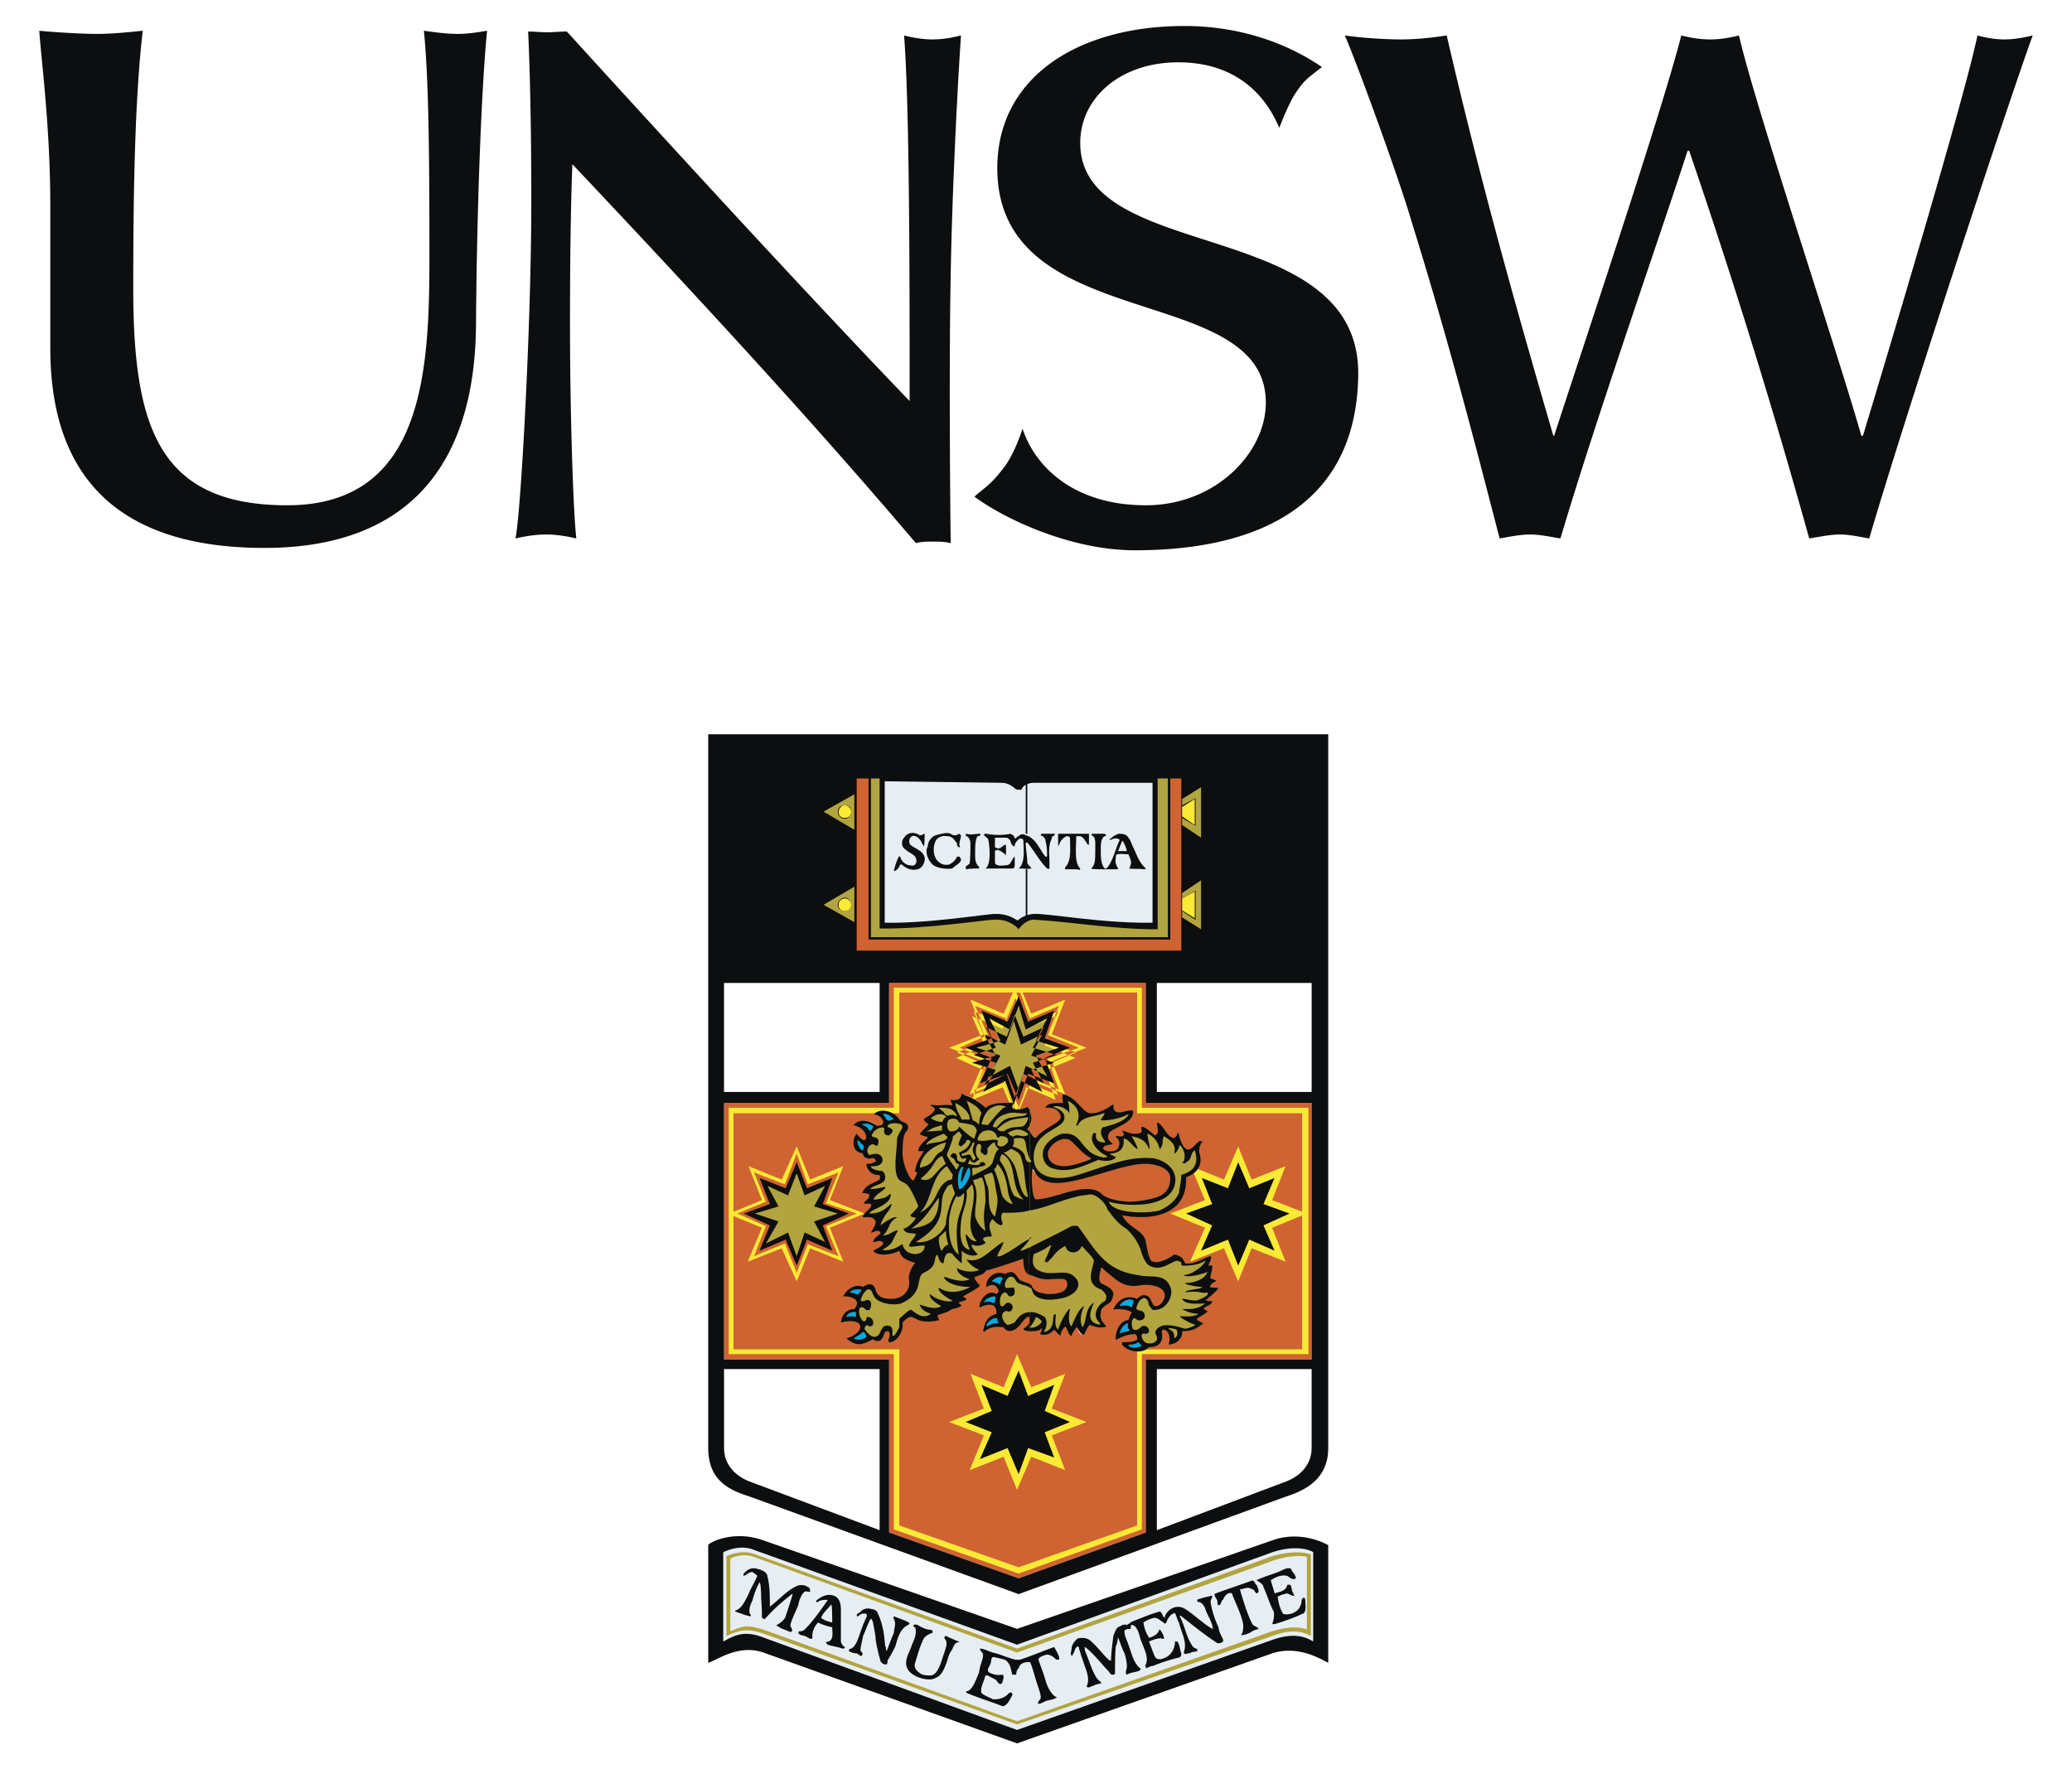 <svg width="169.756" height="145" xmlns="http://www.w3.org/2000/svg">

 <g>
  <title>background</title>
  <rect fill="#000000" id="canvas_background" height="147" width="171.756" y="-1" x="-1"/>
 </g>
 <g>
  <title>Layer 1</title>
  <g id="svg_1" clip-rule="evenodd" fill-rule="evenodd">
   <path id="svg_2" d="m-11.5,-23.878l192.756,0l0,192.756l-192.756,0l0,-192.756z" fill="#fff"/>
   <path id="svg_3" fill="#0c0e0f" d="m39.906,2.519c-0.777,0.129 -1.553,0.259 -2.394,0.259c-0.906,0 -1.876,-0.13 -2.782,-0.259c0.388,3.947 0.452,9.9 0.452,18.312c0,9.318 -0.323,20.578 -11.647,20.578c-10.547,0 -12.618,-6.407 -12.618,-17.795c0,-7.895 0.129,-15.465 0.777,-21.095c-1.23,0.129 -2.524,0.259 -3.753,0.259c-1.294,0 -3.43,-0.13 -4.724,-0.259c0.194,2.718 0.905,7.959 0.905,14.43l0,11.583c0,11.388 6.471,16.371 17.536,16.371c11.194,0 17.277,-6.147 17.341,-18.377c0.066,-9.513 0.454,-19.478 0.907,-24.007zm38.825,0.388c-0.777,0.194 -1.553,0.324 -2.33,0.324c-0.776,0 -1.553,-0.13 -2.33,-0.324c0.453,5.953 0.453,19.865 0.453,29.959c-8.088,-8.412 -18.96,-20.253 -28.083,-30.283c-0.518,0 -1.165,0.064 -1.618,0.064c-0.453,0 -1.165,-0.064 -1.553,-0.064c0.129,2.718 0.259,7.441 0.259,13.912c0,10.03 -0.841,25.365 -1.294,27.631c0.841,-0.194 1.683,-0.324 2.523,-0.324c0.776,0 1.618,0.13 2.459,0.324c-0.259,-2.266 -0.518,-10.289 -0.518,-17.601c0,-5.371 0.064,-9.706 0.194,-13.071c9.707,10.288 19.477,20.836 28.148,31.06c0.388,-0.129 0.971,-0.129 1.359,-0.129c0.453,0 1.035,0 1.488,0.129c-0.065,-5.629 -0.129,-15.4 0,-21.807c0.066,-5.111 0.454,-13.976 0.843,-19.8zm32.548,27.695c0,-12.941 -22.777,-8.93 -22.777,-18.895c0,-3.688 3.301,-6.6 8.023,-6.6c4.658,0 7.117,2.588 8.283,5.371c0,0 0.711,-1.877 1.293,-2.783c0.777,-1.165 0.971,-1.229 2.201,-2.2c-2.719,-1.876 -6.602,-3.365 -11.26,-3.365c-8.734,0 -15.335,4.206 -15.335,11.648c0,13.783 22.001,9.188 22.001,19.218c0,4.076 -4.078,8.412 -9.836,8.412c-5.824,0 -9.06,-3.106 -10.095,-6.277c0,0 -0.582,1.877 -1.423,3.042c-1.1,1.488 -1.553,1.682 -2.523,2.524c2.523,1.876 7.958,4.399 13.136,4.399c10.935,0 18.248,-4.27 18.312,-14.494zm55.26,-27.695c-0.842,0.194 -1.553,0.324 -2.33,0.324c-0.711,0 -1.488,-0.13 -2.199,-0.324c-1.035,4.982 -7.053,25.106 -9.383,32.807l-0.129,0c-2.006,-7.053 -8.672,-26.918 -10.029,-32.807c-0.777,0.194 -1.553,0.324 -2.33,0.324c-0.842,0 -1.617,-0.13 -2.395,-0.324c-1.488,5.888 -7.699,24.459 -10.418,32.807l-0.064,0c-3.43,-11.777 -6.148,-21.612 -8.736,-32.807c-1.293,0.194 -2.523,0.324 -3.752,0.324c-1.295,0 -3.236,-0.13 -4.596,-0.324c0.973,2.2 4.531,11.971 5.436,15.142c3.172,10.159 5.566,19.606 7.248,26.078c0.777,-0.13 1.682,-0.324 2.459,-0.324c0.906,0 1.682,0.194 2.523,0.324c2.912,-9.836 8.219,-24.978 10.418,-31.772l0.129,0a570.197,570.197 0 0 1 9.836,31.772c0.842,-0.13 1.684,-0.324 2.523,-0.324c0.777,0 1.619,0.194 2.395,0.324c2.847,-9.772 11.517,-36.108 13.394,-41.22z"/>
   <path id="svg_4" fill="#d06332" d="m70.125,107.28c0.582,-0.84 -0.518,-1.1 -0.906,-1.035c0.129,-0.582 0.906,-1.1 1.488,-0.775c0.454,-0.26 0.842,-0.324 1.036,0.258c0.194,0.646 0.776,0.713 1.294,0.713c1.1,0 1.618,-0.777 1.553,-1.684c0,-0.322 0.194,-1.035 0.453,-1.229c0.129,-0.131 -1.1,-0.131 -1.359,-1.035c-0.518,0.322 -1.747,0.453 -2.135,0c0.194,-0.064 0.97,-0.26 0.776,-0.777c-0.259,-0.129 -0.453,-0.129 -0.776,0.064c0.064,-0.389 0.712,-0.646 0.582,-0.775c0,-0.324 -0.518,-0.195 -0.712,-0.131c0.194,-0.193 0.324,-0.453 0.453,-0.775c-0.259,-0.389 -0.647,-0.389 -1.165,-0.324c0.13,-0.389 0.842,-0.775 0.712,-1.1c-0.194,-0.193 -0.453,-0.064 -0.712,-0.064c0.13,0 0.13,0 0.259,-0.129c0.065,-0.131 0.259,-0.324 0.388,-0.518c0,-0.195 -0.388,-0.26 -0.712,-0.195c0.389,-0.582 0.776,-0.711 1.488,-1.1c0.13,-0.195 0,-0.518 -0.194,-0.518c-0.388,0.129 -0.712,-0.064 -0.776,-0.518c-0.129,-0.064 -0.129,-0.195 -0.129,-0.26c0.194,0 0.518,0.064 0.582,-0.129c0.259,-0.064 0.259,-0.193 0,-0.389c-0.194,0 -0.453,0.064 -0.647,0c-0.259,-0.129 0,-0.387 -0.324,-0.387c-0.711,-0.131 -0.841,-1.037 -0.453,-1.424c0,-0.131 0.647,0.904 0.842,0.193c-0.065,-0.582 -0.518,-0.906 -1.035,-1.035c0.646,-0.646 1.553,-0.26 1.747,0c0.194,0.129 0.388,0 0.518,0c0,-0.064 0.194,-0.193 0.064,-0.389c-0.064,-0.389 -0.388,-0.389 -0.712,-0.518c0.647,-0.518 1.618,-0.258 1.941,0.518c0.194,0.195 0.841,0.129 0.712,0.582c0,0.453 -0.389,0 -0.389,2.072c0.065,1.1 0.777,2.393 0.971,2.264c0.129,-0.193 0.323,-0.389 0.323,-0.646c0,-0.131 -0.129,0 -0.194,-0.131c0.194,-0.711 0.388,-1.1 0.711,-1.617l-0.453,0c0.129,-0.389 0.518,-0.775 0.776,-1.1c0.064,-0.129 -0.453,-0.193 -0.647,-0.324c0.194,-0.193 0.841,-0.711 0.711,-0.775c-0.064,-0.195 -0.194,-0.195 -0.388,-0.389c0.194,-0.193 0.777,-0.324 0.906,-0.842c0,-0.129 -0.194,-0.322 -0.323,-0.322l0.712,0a2.263,2.263 0 0 1 1.035,0.129c0.065,-0.129 0,-0.389 -0.129,-0.582c0.647,0.064 0.841,0 0.906,-0.518c0.129,0 0.194,0.193 0.388,0.193c0.647,0.195 1.1,0.518 1.553,0.971c0.518,-0.389 1.229,-0.389 1.812,-0.258c0.194,-0.131 0.259,-0.131 0.518,-0.131c-0.518,0.648 0.583,0.713 1.101,0.389c0.518,0.646 0.518,1.164 0,1.748c0.323,0.193 0.582,0.775 0.711,0.711c0.712,-0.906 2.2,-1.229 2.007,-1.812c-0.195,-0.646 -0.584,-0.646 -1.23,-0.646c0.129,-0.258 0.842,-0.389 1.424,-0.389l0,-0.711c1.1,0.193 1.553,1.424 2.199,1.617c0.648,0.129 1.424,-0.258 1.877,-0.775l0.064,0c-0.064,1.293 1.23,0.258 1.619,0.518c0.064,0.971 -1.941,1.357 -2.006,1.811c-0.195,0.582 0.064,0.713 0.193,0.906c-0.129,0 -0.711,0.064 -0.711,0.389c0.322,0.518 1.229,0.193 1.422,-0.064c0.195,-0.648 -0.193,-0.842 -0.322,-0.971c0.193,-0.064 0.389,0.193 0.711,-0.064c0,-0.195 -0.064,-0.324 -0.193,-0.389c0.518,0.193 0.775,0.389 1.488,0.258c0.258,-0.064 0.129,-0.387 0.129,-0.518c0.389,0.131 0.777,0.453 1.1,0.648c0.389,-0.131 0.324,-0.518 0.131,-0.906c0.387,-0.129 0.775,0.971 1.293,1.164c0.193,0 0.389,-0.193 0.389,-0.453c0.129,0 0.129,0.195 0.129,0.195c0.582,2.523 1.488,0.193 1.877,0.518c0,0 0,0.064 -0.064,0.064c-0.129,0.193 -0.195,0.646 -0.195,0.906c0.389,1.553 -1.1,1.811 -1.1,1.939c0.064,3.43 -3.365,3.43 -5.305,2.977c0.518,1.359 1.939,1.359 2.07,2.33c0.064,0.324 0.193,1.359 0.453,1.553c0.518,0.389 1.422,-0.129 1.875,-0.387c0.777,0 0.777,0.451 0.906,0.582c0.777,0.129 1.359,-0.324 2.006,-0.518c0.26,0.129 -0.389,0.84 -0.129,0.84c0.193,0 0.193,-0.129 0.324,-0.129c0.064,0.389 -0.195,0.777 -0.131,1.035c0,0.064 0.195,0.195 0.324,0.195c0,0.193 -0.324,0.064 -0.518,0.518c0.193,0.193 0.646,0.064 0.711,0.064c-0.193,0.387 -0.904,0.84 -0.904,1.035c0,0.064 0.387,0.064 0.518,0.064c-0.195,0.324 -0.713,0.389 -0.713,0.646c0,0.064 0.195,0.195 0.195,0.195c-0.195,0.258 -0.906,0.451 -0.842,0.711c0.258,0.064 0.453,0.195 0.646,0.26c-0.711,0.518 -1.035,0.646 -1.746,0.646c0,0.258 -0.066,0.453 -0.26,0.711c-0.129,0.064 -0.389,0.389 -0.711,0.389c0.193,-0.646 -0.131,-1.229 -0.648,-1.229c-0.064,0 -0.064,0.129 -0.064,0.193c0.195,0.646 -0.129,1.295 -1.035,1.1c-0.389,0.518 -1.488,0.518 -2.07,-0.064l-0.129,-0.129c0.518,-0.064 0.775,-0.064 1.229,-0.26c0,-0.258 0,-0.322 -0.129,-0.518c-0.518,0 -1.1,0.195 -1.617,0.518c0,0.064 0,0 0,0c0,-0.711 0.389,-1.617 1.035,-1.617c0.193,-0.518 0.258,-0.453 0.389,-0.646c-0.324,-0.195 -0.906,-0.389 -1.295,-0.26l-0.193,0c0.453,-1.035 1.164,-1.1 1.811,-0.84c0.195,-0.066 0.518,-0.26 0.713,-0.195c0.389,0 0.389,0.582 0.711,0.777c0.389,0.129 0.842,-0.453 0.842,-0.842c0,-0.842 -1.164,-1.035 -2.07,-0.842c-0.648,0.131 -1.23,0 -1.748,-0.387a10.443,10.443 0 0 1 -1.293,-1.102c-0.131,0 -0.131,0.066 -0.131,0.195c-0.064,0.258 -0.387,0.711 0,1.1c0.324,0.193 0.971,0.389 0.971,0.906c0,0.193 0,0.518 -0.322,0.582c-0.195,0.324 -0.648,0.389 -0.713,0.842c0,0.582 0.064,0.711 0.389,1.229c-0.324,0.064 -0.906,-0.129 -1.23,-0.258c-0.193,0.129 -0.451,0.646 -0.582,0.904c-0.322,0.131 -0.387,-0.646 -0.518,-0.582c-0.064,0 -0.518,0.518 -0.389,0.582c-0.193,0.131 -0.387,-0.582 -0.387,-0.775c-0.389,0.193 -0.518,0.582 -0.518,0.906c-0.195,-0.131 -0.324,-0.389 -0.389,-0.582l-0.129,0c-0.26,0.387 -0.584,0.451 -1.037,0.387c-0.194,0 0.13,-0.387 0.13,-0.518l-0.194,0c-0.194,0.324 -1.294,0.324 -1.294,0.131c0.259,-0.195 0.583,-0.518 0.518,-0.842c-0.129,-0.193 -0.259,-0.193 -0.323,-0.131c-0.389,0.26 -0.583,0.648 -1.036,1.037c-0.388,0.129 -0.711,0 -0.906,-0.26c-0.583,0 -1.1,0 -1.618,0.389l-0.065,0c0.194,-1.035 0.518,-1.229 1.1,-1.424c0,-0.193 0,-0.518 -0.129,-0.646c-0.388,-0.26 -0.776,-0.195 -1.229,0c-0.064,-0.26 0.518,-1.359 1.359,-0.971c0.065,0 0.194,-0.131 0.194,-0.195c-0.194,-0.646 -0.582,-0.646 -1.035,-0.518c0,-0.582 0.906,-1.293 1.553,-0.84c0.065,-0.064 0.259,-0.195 0.388,-0.195c0.518,-0.064 0.583,0.453 0.906,0.648c0.194,0.064 0.582,0.193 0.906,0.518c0.323,0.451 0.582,0.451 1.229,0.582c0.389,0 0.777,0 1.23,-0.131c0.646,-0.193 0.646,-1.1 0.064,-1.164c-0.711,-0.129 -1.295,0.195 -1.941,0c-0.97,-0.258 -1.165,-0.518 -1.165,-1.746c-0.841,0.387 -2.718,1.035 -3.171,1.1c-0.194,0.324 -0.582,0.389 -0.906,0.389c-0.194,0.258 0.324,0.84 0.388,0.84c-0.194,0.195 -1.553,0.842 -1.358,0.906c0,0.129 0.064,0.129 0.194,0.195c-0.129,0.129 -0.518,0.193 -0.583,0.322c0,0.064 0.065,0.195 0.194,0.195c-0.324,0.193 -0.712,0.064 -1.035,0.387c-0.194,0.131 -0.518,0.195 -0.906,0.324c-0.129,0.195 0.129,0.389 0,0.518c-1.553,0.389 -1.812,-0.453 -2.2,-0.322c-0.194,0.062 -0.453,0.322 -0.647,0.518c0.129,0.582 -0.388,1.486 -0.97,1.486c-0.259,-0.064 0.193,-0.322 -0.13,-0.711c0,-0.064 -0.129,-0.064 -0.194,-0.193c-0.323,0 -0.193,1.035 -0.905,0.904c-0.13,-0.064 -0.194,-0.193 -0.324,-0.193c-0.776,0.518 -1.1,0.711 -2.005,0l-0.065,0c1.488,-0.389 1.683,-1.811 -0.323,-1.293l-0.13,0c0.192,-0.838 0.71,-1.098 1.228,-1.098zm14.43,-11.324l0,-0.193c0.582,1.1 1.812,1.229 2.912,0.971c1.941,-0.26 4.658,-1.359 6.406,-1.359c0.582,0 2.006,0.26 2.006,1.166c0,0.646 -0.195,1.035 -0.648,1.357c-0.582,0.389 -2.07,0.584 -2.717,0.584c-0.389,0 -2.006,0 -2.33,-0.713c-0.258,-0.064 -0.646,-0.193 -1.1,-0.193c-1.424,0 -2.977,0.711 -4.206,0.711c-0.323,-0.001 -0.388,-1.813 -0.323,-2.331zm3.105,-2.523c0.648,0.389 1.035,1.102 1.748,1.424c0.129,0.195 -1.553,0.713 -2.137,0.713c-1.1,0 -1.422,-0.518 -1.422,-1.035c0.001,-0.714 1.036,-1.489 1.811,-1.102zm-28.342,-3.041l13.524,0l0,-9.836l21.031,0l0,9.836l13.588,0l0,21.031l-13.588,0l0,14.17l-10.418,3.754l-10.612,-3.754l0,-14.17l-13.525,0l0,-21.031z"/>
   <path id="svg_5" d="m59.318,61.468l48.143,0l0,18.117l-48.143,0l0,-18.117z" fill="#e0ebf2"/>
   <path id="svg_6" fill="#0c0e0f" d="m58.024,60.173l0,58.496c0,2.783 1.876,3.494 3.494,4.012l21.936,7.959l21.807,-7.959c1.617,-0.518 3.559,-1.422 3.559,-4.012l0,-58.496l-50.796,0zm1.294,52.025l12.748,0l0,13.201l-10.547,-3.947c-1.1,-0.389 -2.2,-1.295 -2.2,-2.783l0,-6.471l-0.001,0zm48.143,0l-12.682,0l0,13.201l10.482,-3.947c1.1,-0.389 2.199,-1.295 2.199,-2.783l0,-6.471l0.001,0zm-12.682,-31.642l12.682,0l0,8.93l-12.682,0l0,-8.93zm-35.461,0l12.748,0l0,8.93l-12.748,0l0,-8.93zm10.678,26.724c0.711,-0.84 -0.453,-1.1 -0.906,-1.035c0.259,-0.582 1.035,-1.1 1.617,-0.775c0.454,-0.324 0.906,-0.324 1.036,0.258c0.194,0.646 0.776,0.713 1.294,0.713c1.035,0 1.618,-0.777 1.424,-1.684c0,-0.322 0.194,-0.906 0.518,-1.229c0.064,-0.131 -1.101,-0.131 -1.294,-1.035c-0.518,0.322 -1.812,0.518 -2.135,0c0.064,-0.064 0.97,-0.389 0.776,-0.713c-0.388,-0.193 -0.453,0 -0.776,0c0,-0.389 0.712,-0.646 0.582,-0.775c-0.194,-0.324 -0.518,0 -0.776,0c0.194,-0.324 0.389,-0.584 0.389,-0.906c-0.13,-0.389 -0.583,-0.389 -1.036,-0.324c-0.064,-0.389 0.842,-0.775 0.647,-1.1c-0.129,-0.064 -0.388,0 -0.647,-0.064c0,0 0.13,0 0.13,-0.129c0.194,-0.131 0.388,-0.324 0.388,-0.518c0,-0.195 -0.388,-0.195 -0.583,-0.195c0.324,-0.711 0.776,-0.711 1.424,-1.1c0.064,-0.195 0.064,-0.389 -0.129,-0.389c-0.388,0 -0.712,-0.193 -0.906,-0.646c0,-0.064 -0.065,-0.195 0,-0.26c0.194,0 0.388,0 0.582,-0.129c0.259,-0.064 0.13,-0.193 0,-0.324c-0.194,-0.064 -0.453,0.131 -0.647,-0.064c-0.324,0 -0.129,-0.387 -0.453,-0.387c-0.712,-0.131 -0.712,-1.166 -0.324,-1.555c0,0 0.647,0.906 0.777,0.324c0,-0.582 -0.518,-0.906 -1.035,-1.035c0.583,-0.646 1.488,-0.26 1.812,0c0.194,0.129 0.323,0 0.518,0c0,-0.064 0.194,-0.193 0.064,-0.389c-0.194,-0.389 -0.388,-0.389 -0.712,-0.518c0.518,-0.518 1.618,-0.258 2.071,0.453c0.194,0.26 0.712,0.193 0.712,0.646s-0.453,0 -0.453,2.072c0,1.1 0.712,2.393 0.906,2.264c0.129,-0.193 0.194,-0.389 0.323,-0.646c0,0 -0.194,0 -0.194,-0.131c0.064,-0.582 0.388,-1.1 0.711,-1.617l-0.453,0c0,-0.389 0.453,-0.775 0.776,-1.1c0,-0.129 -0.518,-0.129 -0.647,-0.324c0.129,-0.193 0.711,-0.711 0.711,-0.775c-0.194,-0.195 -0.323,-0.195 -0.388,-0.389c0.065,-0.193 0.712,-0.324 0.906,-0.842c0,-0.129 -0.323,-0.322 -0.388,-0.322c0.065,-0.064 0.388,0 0.712,0c0.647,-0.064 1.1,0 1.1,0c0.065,-0.064 -0.129,-0.26 -0.129,-0.453c0.518,0.064 0.841,0 0.906,-0.518c0.129,0 0.194,0.193 0.388,0.193c0.518,0.195 1.1,0.518 1.553,0.971c0.518,-0.389 1.229,-0.389 1.812,-0.389c0.259,-0.064 0.389,0 0.518,0c-0.518,0.648 0.583,0.648 1.101,0.324c0.518,0.711 0.518,1.229 0,1.812c0.323,0.193 0.582,0.775 0.711,0.711c0.712,-0.906 2.2,-1.229 2.007,-1.812c-0.195,-0.646 -0.713,-0.646 -1.23,-0.646c0.129,-0.389 0.713,-0.389 1.424,-0.389c0,-0.258 -0.064,-0.518 0,-0.711c1.1,0.193 1.553,1.424 2.199,1.553c0.648,0.064 1.359,-0.324 1.877,-0.711l0.064,0c-0.064,1.229 1.23,0.258 1.619,0.518c0.064,1.1 -1.812,1.357 -2.006,1.875c-0.195,0.518 0.193,0.648 0.322,0.842c-0.129,0.064 -0.84,0.064 -0.775,0.389c0.322,0.389 1.164,0.193 1.229,-0.064c0.324,-0.648 -0.193,-0.842 -0.193,-0.971c0.129,-0.064 0.389,0.129 0.646,-0.064c0.064,-0.195 -0.129,-0.324 -0.129,-0.389c0.389,0.064 0.775,0.389 1.488,0.193c0.258,-0.129 0,-0.322 0.129,-0.518c0.389,0.064 0.777,0.518 1.1,0.713c0.324,-0.131 0.195,-0.518 0.131,-1.035c0.387,-0.066 0.775,1.1 1.293,1.229c0.193,0.064 0.389,-0.193 0.389,-0.389c0.129,0 0.129,0.064 0.129,0.195c0.713,2.523 1.488,0.064 1.877,0.518c0.129,0 0,0.064 0,0.064c-0.193,0.193 -0.26,0.646 -0.193,0.906c0.451,1.553 -1.166,1.939 -1.102,1.939c0.131,3.43 -3.43,3.496 -5.24,3.107c0.518,1.1 1.811,1.229 1.941,2.199c0.064,0.324 0.193,1.23 0.453,1.553c0.518,0.324 1.422,-0.193 1.875,-0.518c0.777,0.131 0.777,0.582 0.906,0.713c0.777,0.129 1.359,-0.389 2.07,-0.582c0.195,0.193 -0.387,0.904 -0.064,0.775c0.064,0 0.064,-0.064 0.195,0c0.064,0.389 -0.195,0.777 -0.131,1.035c0.131,0.064 0.195,0.064 0.453,0.195c-0.129,0.193 -0.322,0.064 -0.518,0.518c0.064,0.064 0.518,0.064 0.713,0.064c-0.195,0.387 -0.906,0.84 -1.035,1.035c0.129,0.064 0.387,0.064 0.518,0.064c0,0.324 -0.584,0.389 -0.713,0.646c0.129,0.064 0.195,0.064 0.324,0.195c-0.195,0.258 -1.035,0.582 -0.842,0.711c0.129,0.064 0.324,0.195 0.518,0.26c-0.646,0.518 -1.035,0.646 -1.746,0.646c0,0.258 0,0.453 -0.26,0.711c-0.129,0.195 -0.518,0.389 -0.842,0.389c0.195,-0.646 0,-1.229 -0.518,-1.229c0,0.129 -0.064,0.129 -0.064,0.193c0.195,0.646 -0.129,1.295 -1.035,1.229c-0.389,0.52 -1.617,0.52 -2.199,-0.193l0,-0.193c0.518,0 0.775,0 1.229,-0.195c0,-0.258 0,-0.322 -0.129,-0.453c-0.518,-0.064 -1.1,0.195 -1.617,0.453c0,0.064 0,0 0,0c-0.064,-0.711 0.389,-1.617 1.035,-1.617c0.193,-0.646 0.258,-0.453 0.258,-0.646c-0.258,-0.195 -0.775,-0.26 -1.164,-0.26c-0.129,0 -0.193,0.064 -0.324,0c0.518,-1.035 1.295,-1.1 1.941,-0.84c0.195,-0.195 0.518,-0.389 0.713,-0.26c0.389,0 0.453,0.646 0.711,0.842c0.389,0.129 0.842,-0.453 0.842,-0.842c0,-0.842 -1.359,-0.971 -2.07,-0.842c-0.648,0.131 -1.23,0 -1.812,-0.387c-0.389,-0.324 -0.842,-0.648 -1.229,-1.035c-0.131,-0.066 -0.131,0 -0.131,0.129c-0.064,0.258 -0.258,0.711 0,1.1c0.324,0.193 0.971,0.389 1.035,0.906c-0.064,0.193 -0.064,0.518 -0.322,0.711c-0.26,0.195 -0.713,0.389 -0.713,0.777c-0.064,0.518 0,0.646 0.453,1.164c-0.453,0.195 -1.035,0 -1.359,-0.129c-0.064,0 -0.387,0.582 -0.451,0.775c-0.324,0.131 -0.518,-0.646 -0.648,-0.582c-0.064,0.131 -0.389,0.518 -0.389,0.713c-0.193,0.064 -0.387,-0.713 -0.518,-0.777c-0.193,0.195 -0.387,0.453 -0.387,0.777c-0.195,-0.131 -0.324,-0.324 -0.518,-0.518c-0.26,0.322 -0.713,0.518 -1.101,0.387c-0.129,-0.064 0.194,-0.387 0.064,-0.451c0,-0.131 -0.064,0 -0.064,0c-0.194,0.258 -1.423,0.258 -1.423,0c0.324,-0.195 0.647,-0.518 0.518,-0.842c0,-0.193 -0.129,-0.131 -0.194,-0.131c-0.389,0.26 -0.583,0.777 -1.036,1.037c-0.388,0.193 -0.711,0.129 -0.906,-0.195c-0.583,-0.064 -1.1,-0.064 -1.618,0.389c0,-0.064 -0.065,-0.064 -0.065,-0.064c0.194,-1.035 0.518,-1.229 1.1,-1.424c0,-0.193 0,-0.389 -0.194,-0.646c-0.323,-0.195 -0.841,-0.064 -1.165,0.129c-0.194,-0.193 0.453,-1.617 1.359,-1.1c0.065,0 0.065,-0.131 0.194,-0.195c-0.194,-0.646 -0.582,-0.646 -1.035,-0.387c-0.064,-0.842 0.906,-1.424 1.553,-1.035c0.065,-0.131 0.259,-0.131 0.388,-0.195c0.518,0 0.583,0.518 0.906,0.713c0.194,0.064 0.711,0.193 0.906,0.518c0.323,0.451 0.582,0.451 1.229,0.582c0.389,0 0.777,0 1.102,-0.131c0.711,-0.193 0.711,-1.1 0.193,-1.1c-0.711,-0.064 -1.295,0.131 -1.941,-0.064c-0.97,-0.258 -1.294,-0.518 -1.294,-1.617c-0.712,0.258 -2.588,0.906 -3.042,0.971c-0.194,0.324 -0.518,0.389 -0.906,0.518c-0.194,0.129 0.388,0.711 0.388,0.711c0,0.195 -1.488,0.906 -1.358,0.906c0.064,0.129 0.194,0.129 0.259,0.195c0,0.193 -0.583,0.193 -0.647,0.322c0.065,0.064 0.194,0.195 0.259,0.195c-0.259,0.322 -0.777,0.193 -1.1,0.518c-0.194,0.064 -0.518,0.193 -0.777,0.258c-0.259,0.131 0.065,0.324 0,0.453c-1.682,0.389 -1.941,-0.322 -2.33,-0.26c-0.194,0 -0.453,0.26 -0.647,0.455c0.129,0.582 -0.388,1.617 -1.1,1.617c-0.194,-0.195 0.194,-0.453 0,-0.842c0,-0.064 -0.129,-0.064 -0.194,-0.064c-0.323,0 -0.193,0.971 -0.905,0.775c-0.13,0 -0.194,-0.193 -0.324,-0.064c-0.776,0.389 -1.229,0.582 -2.07,-0.129c1.488,-0.389 1.683,-1.811 -0.453,-1.293c0.126,-0.839 0.643,-1.099 1.097,-1.099zm14.559,-11.324c0,-0.129 0,-0.129 0.129,-0.129c0.453,1.164 1.683,1.23 2.783,1.035c2.07,-0.322 4.658,-1.488 6.406,-1.488c0.582,0 2.006,0.26 2.006,1.166c0,0.646 -0.195,1.035 -0.648,1.357c-0.582,0.389 -2.07,0.584 -2.717,0.584c-0.389,0 -1.877,-0.131 -2.33,-0.713c-0.258,-0.193 -0.646,-0.324 -1.1,-0.324c-1.424,0 -2.977,0.842 -4.206,0.842c-0.323,0 -0.388,-1.812 -0.323,-2.33zm3.105,-2.523c0.518,0.389 0.971,1.102 1.748,1.488c0,0.131 -1.553,0.648 -2.137,0.648c-1.1,0 -1.422,-0.518 -1.422,-1.035c0.001,-0.584 1.036,-1.488 1.811,-1.101zm-28.342,-3.041l13.524,0l0,-9.836l21.031,0l0,9.836l13.588,0l0,21.031l-13.588,0l0,14.17l-10.418,3.754l-10.612,-3.754l0,-14.17l-13.525,0l0,-21.031z"/>
   <path id="svg_7" fill="#e7eef3" d="m58.801,126.823s1.747,-0.777 2.977,-0.389l21.548,7.764l20.901,-7.506c2.135,-0.775 3.752,0 3.752,0.26l0,8.219c-0.711,-0.389 -2.135,-0.906 -3.752,-0.26l-20.901,7.248l-20.771,-7.443c-1.618,-0.518 -2.848,0.066 -3.753,0.389l0,-8.282l-0.001,0z"/>
   <path id="svg_8" fill="#0c0e0f" d="m106.684,132.259c-0.646,0.322 -1.617,0.646 -2.264,0.84l-0.193,0c0.129,-0.322 0.193,-0.711 0.129,-1.035c-0.324,-0.582 -0.518,-1.293 -0.842,-2.006c-0.064,-0.324 -0.389,-0.389 -0.582,-0.582l0.064,0c0.646,-0.324 1.553,-0.518 2.135,-0.842c0.195,-0.064 0.389,-0.193 0.648,-0.064c0.064,0.26 0.387,0.453 0.387,0.777c-0.322,0.193 -0.518,-0.131 -0.711,-0.195c-0.389,-0.129 -0.906,0.064 -1.295,0.324c-0.129,0 0,0.064 0,0.193c0.066,0.26 0.195,0.584 0.26,0.906c0.453,-0.129 0.906,-0.193 1.035,-0.646c0,-0.064 0.064,-0.064 0.193,-0.064c0.195,0.064 0.131,0.258 0.195,0.389c0,0.193 0.193,0.387 0.193,0.518c-0.258,0.064 -0.518,-0.324 -0.775,-0.131c-0.195,0 -0.389,0.131 -0.584,0.195c0.066,0.518 0.195,1.035 0.453,1.424c0.389,0.129 1.23,-0.066 1.424,-0.713c0.129,-0.193 0,-0.453 0.195,-0.582c0.129,-0.129 0.193,0.129 0.193,0.193c0.001,0.323 0.13,1.034 -0.258,1.101zm-4.27,1.552c-0.064,0 -0.389,0.193 -0.713,0.193c0,-0.129 0.131,-0.193 0.131,-0.453c0.193,-0.646 -0.584,-2.07 -0.906,-2.977c-0.324,-0.129 -0.646,0.26 -0.713,0.518c-0.193,0.064 -0.129,0.389 -0.322,0.453c-0.26,0 -0.064,-0.258 -0.195,-0.453c-0.064,-0.129 -0.193,-0.258 -0.193,-0.453c0,-0.064 2.199,-0.775 3.041,-1.1c0.26,-0.064 0.26,0.324 0.453,0.389c0,0.193 0.26,0.453 0,0.646c-0.193,0 -0.193,-0.322 -0.389,-0.322c-0.258,-0.195 -0.582,-0.131 -0.906,0c-0.193,-0.131 -0.064,0.129 -0.064,0.193c0.26,0.842 0.584,1.941 0.971,2.652c0.131,0.195 0.389,0.195 0.518,0.389c-0.131,0.066 -0.389,0.066 -0.713,0.325zm-2.783,0.776c-0.906,-0.582 -1.941,-1.424 -2.848,-2.135c0,-0.064 -0.129,-0.064 -0.129,0c0.453,0.842 0.518,1.746 1.102,2.523c0.129,0.129 0.451,0.129 0.322,0.324c-0.193,0.129 -0.389,0 -0.582,0.193c-0.193,-0.064 -0.389,0.195 -0.518,-0.064c0.324,-0.842 -0.195,-1.617 -0.389,-2.459c-0.129,-0.193 -0.193,-0.518 -0.324,-0.777c-0.387,0.066 -0.582,0.453 -0.711,0.777c-0.129,0.193 -0.193,0 -0.324,-0.064c-0.193,-0.129 -0.387,-0.324 -0.646,-0.324a2.279,2.279 0 0 0 -0.906,0.389c0.064,0.389 0.195,0.842 0.389,1.1c0,0.129 0.064,0.129 0.195,0.129c0.193,-0.129 0.582,-0.193 0.711,-0.646l0.064,0c0.193,0.26 0.324,0.518 0.324,0.713c-0.131,0.129 -0.195,-0.066 -0.324,0c-0.258,0 -0.582,0.129 -0.906,0.258c0.195,0.453 0.324,0.906 0.518,1.295c0.131,0.193 0.518,0.193 0.713,0.064c0.582,-0.193 0.904,-0.777 0.904,-1.359l0.195,0c0.193,0.26 0.193,0.648 0.322,0.971c0,0.129 0,0.195 -0.129,0.324c-0.775,0.193 -1.424,0.389 -2.199,0.711c-0.129,0 -0.324,0.064 -0.518,0.195c-0.064,-0.131 -0.064,0 -0.064,-0.131c-0.131,-0.064 0,-0.064 0,-0.193c0.258,-0.582 -0.131,-1.229 -0.453,-2.135c-0.064,-0.26 -0.26,-1.102 -0.713,-1.102c-0.064,0 -0.064,0.131 -0.064,0.131l0,0.193c-0.129,0 -0.322,0 -0.389,0.064c0,0 -0.129,0 -0.129,0.129c0,0.389 0.195,0.713 0.324,1.102c0.258,0.646 0.389,1.488 0.971,1.941c0.129,0.064 0,0.064 -0.064,0.193c-0.324,0.129 -0.713,0.129 -1.035,0.324c-0.195,-0.131 0,-0.453 0,-0.648c0,-0.322 -0.066,-0.711 -0.195,-1.1c-0.193,-0.389 -0.322,-0.777 -0.518,-1.295c-0.064,0.195 -0.064,0.518 -0.193,0.713c-0.064,0.711 -0.064,1.488 -0.064,2.199c0,0.131 -0.131,0.131 -0.195,0.131c-0.129,0 -0.258,-0.131 -0.258,-0.195c-0.518,-0.518 -1.359,-1.617 -2.006,-2.07c-0.064,-0.064 0,0.195 0,0.324c0.322,0.711 0.518,1.488 0.906,2.135c0.129,0.193 0.193,0.26 0.387,0.389c0,0.129 0.131,0.129 0,0.129c-0.193,0.064 -0.387,0.064 -0.582,0.193c-0.193,0 -0.389,0.26 -0.582,0.066c0.258,-0.518 0.064,-1.102 -0.129,-1.619c-0.195,-0.582 -0.389,-1.1 -0.518,-1.617l-0.064,-0.064c-0.324,0.193 -0.195,0.389 -0.453,0.711c0,0.066 -0.066,0.066 -0.066,0.066c-0.129,-0.195 0,-0.389 0,-0.584c0,-0.322 0.324,-0.711 0.52,-0.84c0.387,-0.066 0.775,-0.066 1.1,0.258c0.518,0.453 0.971,1.1 1.488,1.553l0.129,0c0,-0.646 0.129,-1.488 0.193,-2.07c0.131,-0.193 0.195,-0.646 0.518,-0.711c0.195,-0.131 0.389,-0.195 0.584,-0.131c0.129,-0.064 0.322,-0.193 0.387,-0.258c0.842,-0.324 1.555,-0.646 2.33,-0.842l0.129,0.129c0.064,0.066 0.064,0.26 0.26,0.389c0,-0.193 0.129,-0.389 0.322,-0.582c0.324,-0.324 0.906,-0.453 1.359,-0.129c0.582,0.322 1.812,1.488 2.266,1.617c-0.064,-0.518 -0.389,-1.035 -0.582,-1.488c-0.066,-0.324 -0.324,-0.711 -0.584,-0.711c-0.129,0 -0.129,-0.131 -0.129,-0.195a8.615,8.615 0 0 1 1.23,-0.322c0.064,0.064 -0.131,0.322 -0.131,0.518c0.131,0.775 0.324,1.357 0.648,2.07c0.064,0.453 0.258,0.711 0.387,1.035c0.064,0.192 -0.389,0.387 -0.584,0.192zm-13.07,1.424c-0.064,0 -0.453,-0.518 -0.906,-0.389c-0.194,0.066 -0.582,0.195 -0.582,0.389c0.258,0.713 0.388,1.035 0.582,1.684c0.129,0.518 0.518,1.229 0.842,1.357c0.064,0 0.064,0.064 0.064,0.064c-0.26,0.195 -0.711,0.195 -0.971,0.324c-0.129,0.064 -0.324,0.193 -0.518,0.193c-0.129,-0.193 0.194,-0.322 0.194,-0.518c0,-0.322 -0.129,-0.582 -0.388,-1.422c-0.129,-0.389 -0.388,-1.424 -0.518,-1.488c-0.388,0 -0.777,0.064 -0.906,0.518c-0.129,0.064 -0.194,0.322 -0.194,0.518l-0.323,0c-0.13,-0.453 -0.13,-0.842 -0.518,-1.166c-0.065,-0.064 -0.583,-0.193 -0.906,-0.258c-0.388,-0.129 -0.259,0.389 -0.388,0.582c-0.065,0.193 -0.388,0.518 0,0.711c0.323,0.131 0.583,0.195 1.035,0.131c0.065,0.064 0.065,0.193 0.065,0.258c-0.065,0.195 -0.065,0.453 -0.259,0.518c-0.259,-0.064 -0.259,-0.322 -0.453,-0.389c-0.194,-0.129 -0.388,-0.193 -0.583,-0.322l-0.194,0c-0.129,0.518 -0.453,1.035 -0.324,1.424c0.129,0.193 0.712,0.387 0.906,0.518c0.518,0.064 1.036,-0.131 1.294,-0.453c0.129,-0.064 0.194,-0.195 0.324,0l0,0.129c-0.194,0.324 -0.389,0.842 -0.777,0.906c-0.841,-0.324 -2.071,-0.713 -2.976,-1.1c-0.065,-0.131 0,-0.131 0,-0.131c0.518,0 0.905,-1.293 1.035,-1.553c0.064,-0.646 0.323,-0.971 0.323,-1.424c0,-0.193 -0.259,-0.322 -0.259,-0.518c0.324,0 0.647,0.195 1.035,0.324c0.389,0.064 0.841,0.26 1.229,0.389c0.259,0.064 0.583,0.258 1.035,0.193c0.971,-0.322 1.877,-0.711 2.784,-1.035c0.193,0.324 0.518,0.906 0.387,1.035l-0.191,0l0,0.001zm-8.024,-1.424c-0.323,0 -0.453,0.389 -0.518,0.584c-0.259,0.322 -0.323,0.646 -0.453,1.035c-0.194,0.518 -0.388,1.1 -0.906,1.293c-0.194,0.129 -0.388,0.129 -0.583,0.129c-0.582,0 -1.682,-0.387 -1.812,-1.1c-0.13,-0.518 0.194,-1.035 0.388,-1.553c0.129,-0.453 0.518,-0.971 0.324,-1.617c-0.129,0 -0.129,-0.064 -0.129,-0.195c0.129,-0.064 0.323,0 0.323,0c0.324,0.195 0.583,0.324 0.906,0.389c0.129,0 0.389,0 0.324,0.26c-0.194,0.064 -0.518,0.193 -0.712,0.453c-0.323,0.646 -0.518,1.357 -0.711,2.006c-0.129,0.322 0.064,0.646 0.388,0.84c0.194,0.195 0.647,0.195 0.906,0.195c0.647,-0.064 0.906,-1.424 1.1,-1.877c0.129,-0.453 0.324,-0.842 0,-1.164c0,-0.066 0,-0.195 0.129,-0.195c0.259,0.129 0.712,0.324 1.035,0.453c0.066,-0.001 0.066,0.064 0.001,0.064zm-4.141,-1.424c-0.647,0.324 -0.841,1.035 -1.036,1.748c-0.194,0.389 -0.388,0.777 -0.647,1.164c0,0.131 0,0.195 -0.065,0.324c-0.129,0 -0.323,0 -0.388,-0.129c0,0 -0.13,-0.064 -0.13,-0.195a13.647,13.647 0 0 1 -0.388,-1.682c0,-0.389 -0.13,-0.906 -0.194,-1.295c0,-0.129 -0.13,-0.453 -0.194,-0.453c-0.323,0.518 -0.388,0.906 -0.647,1.424c-0.064,0.453 -0.258,1.035 -0.193,1.23c0.129,0.129 0.193,0.193 0.129,0.322c-0.129,0.195 -0.194,0 -0.453,-0.129c-0.258,0 -0.453,-0.064 -0.646,-0.193c0,-0.129 0.064,-0.195 0.194,-0.195c0.388,-0.193 0.583,-0.84 0.712,-1.229c0.194,-0.518 0.258,-0.777 0.518,-1.295c0.065,-0.129 0.065,-0.322 0,-0.322c-0.259,-0.066 -0.453,0 -0.647,0.193c-0.13,0 -0.13,0 -0.13,-0.064c0,-0.195 0.259,-0.195 0.324,-0.324c0.193,-0.193 0.518,-0.322 0.905,-0.193c0.194,0 0.453,0.129 0.518,0.389c0.388,0.84 0.518,1.746 0.582,2.652c0.129,0.064 0,0.26 0.129,0.389c0.194,-0.518 0.389,-1.035 0.583,-1.488c0,-0.324 0.259,-0.842 -0.065,-1.23c0,0 0.065,0 0.065,-0.129c0.453,0.193 0.906,0.324 1.23,0.518c0.127,0.128 -0.002,0.128 -0.066,0.192zm-5.371,1.941c-0.324,-0.129 -0.842,-0.193 -1.229,-0.322c0,-0.066 -0.194,-0.195 -0.13,-0.195c0.13,-0.064 0.259,-0.064 0.259,-0.064c0.389,-0.258 0.259,-0.711 0.259,-1.164a4.906,4.906 0 0 1 -1.165,-0.389c-0.323,0.324 -0.518,0.842 -0.453,1.229c-0.065,0.195 -0.259,0.066 -0.389,0c-0.194,-0.129 -0.258,-0.129 -0.518,-0.193c-0.064,0 -0.259,-0.129 -0.259,-0.193c0.064,-0.26 0.194,0 0.518,-0.26c0.647,-0.646 1.294,-1.553 1.876,-2.395c0.129,-0.064 -0.324,-0.064 -0.518,0c-0.194,0 -0.259,0.195 -0.388,0.131l0,-0.131c0.388,-0.322 0.906,-0.582 1.424,-0.387c0.518,0.193 0.582,0.711 0.582,1.229l0,2.523c0,0.064 0.13,0.389 0.324,0.453c0.001,0.128 -0.129,0.128 -0.193,0.128zm-0.842,-2.134c-0.259,-0.064 -0.711,-0.193 -0.906,-0.389c0.129,-0.389 0.518,-0.711 0.841,-1.1c0.065,0.194 0.065,1.424 0.065,1.489zm-1.876,-2.524c-0.13,0 -0.324,-0.064 -0.388,0c-0.259,0.193 -0.454,0.711 -0.518,1.1c-0.259,0.646 -0.518,1.1 -0.647,1.617c0,0.195 0.194,0.324 0.13,0.518c-0.13,0.131 -0.194,0 -0.324,0c-0.194,-0.129 -0.582,-0.193 -0.776,-0.387c-0.13,0 -0.194,-0.131 -0.13,-0.131c0.13,-0.064 0.647,-0.387 0.712,-0.711c0.194,-0.582 0.388,-1.164 0.582,-1.812l-0.064,0c-0.841,0.648 -1.488,1.23 -2.135,1.941c-0.129,0.195 -0.194,0.064 -0.324,0c0,-0.389 0,-0.711 -0.064,-1.617c0,-0.129 0,-1.1 -0.129,-1.295a5.961,5.961 0 0 0 -0.583,1.488c-0.194,0.389 -0.388,0.906 -0.129,1.23c0,0.064 0,0.064 -0.064,0.064c-0.389,-0.064 -0.841,-0.26 -1.23,-0.389l0,-0.064c0.518,-0.129 0.841,-0.842 1.101,-1.359c0.194,-0.518 0.518,-0.971 0.711,-1.488c-0.064,-0.129 -0.259,-0.193 -0.388,-0.322c-0.323,0 -0.388,0.193 -0.712,0.322c-0.064,-0.129 0,-0.193 0,-0.193c0.324,-0.389 0.712,-0.518 1.1,-0.389c0.324,0.064 0.841,0.26 0.841,0.646c0.194,0.713 0.194,1.619 0.194,2.33l0,0.129c0.906,-0.711 1.488,-1.422 2.329,-1.746c0.389,-0.064 0.583,0 0.776,0.129c0.13,0 0.194,0.195 0.194,0.324c0,0.065 0,0.065 -0.065,0.065z"/>
   <path id="svg_9" fill="#0c0e0f" d="m59.253,127.21s1.294,-0.711 2.524,-0.193l21.548,7.766l20.901,-7.572c2.135,-0.711 3.363,-0.064 3.363,0l0,7.312c-0.711,-0.453 -1.746,-0.711 -3.363,-0.129l-20.901,7.377l-20.771,-7.572c-1.618,-0.646 -2.459,-0.129 -3.301,0.324l0,-7.313zm-1.229,-0.582c0,-0.193 2.071,-1.293 4.53,-0.389l20.771,7.248l20.901,-7.248c2.457,-0.904 4.594,0.389 4.594,0.389l0,9.643c-0.518,-0.26 -2.459,-1.488 -4.594,-0.777l-20.901,7.377l-20.771,-7.441c-2.006,-0.713 -3.753,0.582 -4.53,0.842l0,-9.644z"/>
   <path id="svg_10" fill="#b2a43f" d="m59.512,127.534s1.101,-0.582 2.265,-0.193l21.548,7.764l20.901,-7.57c1.939,-0.582 3.17,-0.193 3.17,-0.129l0,6.664c-0.713,-0.389 -1.617,-0.582 -3.17,0l-20.901,7.248l-20.771,-7.441c-1.489,-0.518 -2.136,-0.195 -3.042,0.193l0,-6.536zm0.324,0.193s0.906,-0.518 1.941,-0.129l21.548,7.83l20.901,-7.506c1.617,-0.582 2.846,-0.389 2.846,-0.324l0,5.953c-0.582,-0.258 -1.553,-0.258 -2.846,0.129l-20.901,7.377l-20.771,-7.506c-1.424,-0.453 -1.812,-0.258 -2.718,0.129l0,-5.953zm38.566,-55.583l0,4.013l-1.552,-0.971l0,-2.005l1.552,-1.037z"/>
   <path id="svg_11" d="m97.949,72.985l0,2.395l-1.099,-0.713l0,-1.035l1.099,-0.647z" fill="#0c0e0f"/>
   <path id="svg_12" d="m97.885,73.05l0,2.201l-1.035,-0.647l0,-0.972l1.035,-0.582z" fill="#fae935"/>
   <path id="svg_13" d="m98.402,64.509l0,4.141l-1.552,-1.035l0,-2.136l1.552,-0.97z" fill="#b2a43f"/>
   <path id="svg_14" d="m97.949,65.415l0,2.265l-1.099,-0.647l0,-1.036l1.099,-0.582z" fill="#0c0e0f"/>
   <path id="svg_15" d="m97.885,65.479l0,2.136l-1.035,-0.712l0,-0.777l1.035,-0.647z" fill="#fae935"/>
   <path id="svg_16" stroke-miterlimit="2.613" stroke-width="0.706" stroke="#0c0e0f" fill="#e7eef3" d="m72.13,63.667l0,12.295c3.947,0.129 8.995,-0.775 9.512,-0.711c1.1,0 1.683,0.646 1.812,0.646c0,-0.129 0.583,-0.646 1.294,-0.646c1.035,-0.064 5.888,0.84 10.031,0.711l0,-12.165l-10.03,0c-0.971,0 -1.294,0.582 -1.294,0.582c-0.129,0 -0.518,-0.582 -1.424,-0.582l-9.901,-0.13z"/>
   <path id="svg_17" d="m65.919,97.964l1.747,-0.906l-0.841,1.746l2.006,0.646l-2.006,0.777l0.841,1.749l-1.747,-0.842l-0.648,1.877l-0.711,-1.877l-1.941,0.842l1.035,-1.749l-2.006,-0.777l2.006,-0.646l-0.906,-1.746l1.812,0.906l0.711,-2.008l0.648,2.008zm18.118,-13.719l1.813,-0.906l-0.907,1.812l2.071,0.711l-2.071,0.647l0.907,1.877l-1.813,-1.035l-0.582,2.07l-0.712,-2.07l-1.942,1.035l1.035,-1.877l-2.005,-0.647l2.005,-0.711l-0.905,-1.812l1.812,0.906l0.712,-1.877l0.582,1.877zm18.117,13.719l1.813,-0.906l-0.971,1.746l2.07,0.646l-2.07,0.777l0.971,1.749l-1.813,-0.842l-0.711,1.877l-0.646,-1.877l-1.877,0.842l0.971,-1.749l-2.006,-0.777l2.006,-0.646l-0.971,-1.746l1.877,0.906l0.646,-2.008l0.711,2.008zm-18.117,17.082l1.813,-1.035l-0.907,1.941l2.071,0.582l-2.071,0.711l0.907,1.813l-1.813,-0.907l-0.582,1.942l-0.712,-1.942l-1.942,0.907l1.035,-1.813l-2.005,-0.711l2.005,-0.582l-0.905,-1.941l1.812,1.035l0.712,-2.07l0.582,2.07z" fill="#b2a43f"/>
   <path id="svg_18" fill="#0c0e0f" d="m66.113,97.38l2.07,-0.84l-0.776,2.135l2.136,0.775l-2.136,0.971l0.776,2.072l-2.07,-0.906l-0.841,2.135l-0.906,-2.135l-2.135,0.906l0.841,-2.072l-2.136,-0.971l2.136,-0.775l-0.841,-2.135l2.135,0.84l0.906,-2.135l0.841,2.135zm-0.194,0.584l1.682,-0.777l-0.906,1.682l1.941,0.582l-1.941,0.648l0.906,1.682l-1.682,-0.775l-0.647,1.941l-0.712,-1.941l-1.812,0.904l1.036,-1.811l-1.941,-0.648l1.941,-0.582l-0.906,-1.682l1.682,0.777l0.712,-1.812l0.647,1.812z"/>
   <path id="svg_19" fill="#fae935" d="m84.49,83.079l2.782,-1.164l-1.1,2.848l2.848,1.1l-2.848,1.1l1.1,2.719l-2.782,-1.102l-1.165,2.848l-1.1,-2.848l-2.782,1.102l1.165,-2.719l-2.847,-1.1l2.847,-1.1l-1.1,-2.848l2.718,1.164l0.906,-2.07l0.518,0l0.84,2.07zm-0.13,0.389l2.394,-1.035l-0.904,2.395l2.523,1.035l-2.523,0.906l0.904,2.523l-2.394,-0.971l-0.906,2.395l-1.035,-2.395l-2.524,0.971l1.035,-2.523l-2.329,-0.906l2.329,-1.035l-1.035,-2.395l2.524,1.035l0.841,-2.135l0.323,0l0.777,2.135zm18.183,13.201l2.783,-1.1l-1.1,2.781l2.846,1.1l-2.846,1.166l1.1,2.781l-2.783,-1.1l-1.1,2.719l-1.164,-2.719l-2.783,1.1l1.229,-2.781l-2.846,-1.166l2.846,-1.1l-1.164,-2.781l2.719,1.1l1.164,-2.719l1.099,2.719zm-18.312,-12.812l2.459,-0.971l-1.035,2.523l2.523,0.84l-2.523,1.037l1.035,2.459l-2.459,-0.971l-0.971,2.328l-0.971,-2.395l-2.588,1.037l1.1,-2.459l-2.395,-1.037l2.395,-0.969l-1.035,-2.395l2.523,0.971l0.971,-2.523l0.971,2.525zm0.259,29.829l2.782,-1.1l-1.1,2.848l2.848,1.1l-2.848,1.1l1.1,2.848l-2.782,-1.1l-1.165,2.717l-1.1,-2.717l-2.782,1.1l1.165,-2.848l-2.847,-1.1l2.847,-1.1l-1.1,-2.848l2.718,1.1l1.1,-2.717l1.164,2.717zm-0.389,-29.375l2.394,-1.035l-0.904,2.395l2.523,1.035l-2.523,1.035l0.904,2.395l-2.394,-1.035l-0.906,2.459l-1.035,-2.459l-2.524,1.035l1.035,-2.395l-2.329,-1.035l2.329,-1.035l-1.035,-2.395l2.524,1.035l1.035,-2.523l0.906,2.523z"/>
   <path id="svg_20" fill="#0c0e0f" d="m84.231,83.727l2.136,-0.906l-0.777,2.266l2.07,0.775l-2.07,0.842l0.777,2.07l-2.136,-0.777l-0.776,2.137l-0.906,-2.137l-2.265,0.777l0.971,-2.07l-2.135,-0.842l2.135,-0.775l-0.841,-2.266l2.135,0.906l0.906,-2.07l0.776,2.07zm-0.194,0.647l1.746,-0.906l-0.905,1.812l1.876,0.582l-1.876,0.646l0.905,1.684l-1.746,-0.842l-0.583,1.941l-0.712,-1.941l-1.812,0.971l1.036,-1.812l-1.941,-0.646l1.941,-0.582l-0.906,-1.812l1.683,0.906l0.712,-1.941l0.582,1.94zm18.313,13.006l2.07,-0.84l-0.906,2.135l2.135,0.775l-2.135,0.971l0.906,2.072l-2.07,-0.906l-0.906,2.135l-0.842,-2.135l-2.199,0.906l0.906,-2.072l-2.137,-0.971l2.137,-0.775l-0.842,-2.135l2.135,0.84l0.842,-2.135l0.906,2.135zm-18.509,-12.422l1.684,-0.777l-0.906,1.682l1.941,0.582l-1.941,0.648l0.906,1.682l-1.684,-0.775l-0.711,1.941l-0.646,-1.941l-1.812,0.904l0.906,-1.811l-1.812,-0.648l1.812,-0.582l-0.777,-1.682l1.684,0.777l0.646,-1.812l0.71,1.812zm0.39,29.441l2.136,-0.906l-0.777,2.135l2.07,0.906l-2.07,0.842l0.777,2.07l-2.136,-0.777l-0.776,2.135l-0.906,-2.135l-2.265,0.906l0.971,-2.199l-2.135,-0.842l2.135,-0.906l-0.841,-2.135l2.135,0.906l0.906,-2.072l0.776,2.072zm-0.584,-28.794l1.746,-0.842l-0.905,1.748l1.876,0.582l-1.876,0.582l0.905,1.812l-1.746,-0.906l-0.583,1.941l-0.712,-1.941l-1.812,0.906l1.036,-1.812l-1.941,-0.582l1.941,-0.582l-0.906,-1.748l1.683,0.842l0.712,-1.941l0.582,1.941z"/>
   <path id="svg_21" fill="#fae935" d="m59.707,90.78l13.523,0l0,-9.836l20.318,0l0,9.836l13.652,0l0,20.189l-13.652,0l0,14.365l-10.094,3.623l-10.224,-3.623l0,-14.365l-13.523,0l0,-20.189zm0.388,0.453l13.588,0l0,-9.9l19.477,0l0,9.9l13.523,0l0,19.348l-13.523,0l0,14.43l-9.706,3.43l-9.771,-3.43l0,-14.43l-13.588,0l0,-19.348z"/>
   <path id="svg_22" fill="#b2a43f" d="m69.996,107.28c0.711,-0.84 -0.453,-1.1 -0.906,-1.035c0.259,-0.582 1.035,-1.1 1.617,-0.775c0.454,-0.324 0.906,-0.324 1.036,0.258c0.194,0.646 0.776,0.713 1.294,0.713c1.035,0 1.618,-0.777 1.424,-1.684c0,-0.322 0.194,-0.906 0.518,-1.229c0.064,-0.131 -1.101,-0.131 -1.294,-1.035c-0.518,0.322 -1.812,0.518 -2.135,0c0.064,-0.064 0.97,-0.389 0.776,-0.713c-0.388,-0.193 -0.453,0 -0.776,0c0,-0.389 0.712,-0.646 0.582,-0.775c-0.194,-0.324 -0.518,0 -0.776,0c0.194,-0.324 0.389,-0.584 0.389,-0.906c-0.13,-0.389 -0.583,-0.389 -1.036,-0.324c-0.064,-0.389 0.842,-0.775 0.647,-1.1c-0.129,-0.064 -0.388,0 -0.647,-0.064c0,0 0.13,0 0.13,-0.129c0.194,-0.131 0.388,-0.324 0.388,-0.518c0,-0.195 -0.388,-0.195 -0.583,-0.195c0.324,-0.711 0.776,-0.711 1.424,-1.1c0.064,-0.195 0.064,-0.389 -0.129,-0.389c-0.388,0 -0.712,-0.193 -0.906,-0.646c0,-0.064 -0.065,-0.195 0,-0.26c0.194,0 0.388,0 0.582,-0.129c0.259,-0.064 0.13,-0.193 0,-0.324c-0.194,-0.064 -0.453,0.131 -0.647,-0.064c-0.324,0 -0.129,-0.387 -0.453,-0.387c-0.712,-0.131 -0.712,-1.166 -0.324,-1.555c0,0 0.647,0.906 0.777,0.324c0,-0.582 -0.518,-0.906 -1.035,-1.035c0.583,-0.646 1.488,-0.26 1.812,0c0.194,0.129 0.323,0 0.518,0c0,-0.064 0.194,-0.193 0.064,-0.389c-0.194,-0.389 -0.388,-0.389 -0.712,-0.518c0.518,-0.518 1.618,-0.258 2.071,0.453c0.194,0.26 0.712,0.193 0.712,0.646s-0.453,0 -0.453,2.072c0,1.1 0.712,2.393 0.906,2.264c0.129,-0.193 0.194,-0.389 0.323,-0.646c0,0 -0.194,0 -0.194,-0.131c0.064,-0.582 0.388,-1.1 0.711,-1.617l-0.453,0c0,-0.389 0.453,-0.775 0.776,-1.1c0,-0.129 -0.518,-0.129 -0.647,-0.324c0.129,-0.193 0.711,-0.711 0.711,-0.775c-0.194,-0.195 -0.323,-0.195 -0.388,-0.389c0.065,-0.193 0.712,-0.324 0.906,-0.842c0,-0.129 -0.323,-0.322 -0.388,-0.322c0.065,-0.064 0.388,0 0.712,0c0.647,-0.064 1.1,0 1.1,0c0.065,-0.064 -0.129,-0.26 -0.129,-0.453c0.518,0.064 0.841,0 0.906,-0.518c0.129,0 0.194,0.193 0.388,0.193c0.518,0.195 1.1,0.518 1.553,0.971c0.518,-0.389 1.229,-0.389 1.812,-0.389c0.259,-0.064 0.389,0 0.518,0c-0.518,0.648 0.583,0.648 1.101,0.324c0.518,0.711 0.518,1.229 0,1.812c0.323,0.193 0.582,0.775 0.711,0.711c0.712,-0.906 2.2,-1.229 2.007,-1.812c-0.195,-0.646 -0.713,-0.646 -1.23,-0.646c0.129,-0.389 0.713,-0.389 1.424,-0.389c0,-0.258 -0.064,-0.518 0,-0.711c1.1,0.193 1.553,1.424 2.199,1.553c0.648,0.064 1.359,-0.324 1.877,-0.711l0.064,0c-0.064,1.229 1.23,0.258 1.619,0.518c0.064,1.1 -1.812,1.357 -2.006,1.875c-0.195,0.518 0.193,0.648 0.322,0.842c-0.129,0.064 -0.84,0.064 -0.775,0.389c0.322,0.389 1.164,0.193 1.229,-0.064c0.324,-0.648 -0.193,-0.842 -0.193,-0.971c0.129,-0.064 0.389,0.129 0.646,-0.064c0.064,-0.195 -0.129,-0.324 -0.129,-0.389c0.389,0.064 0.775,0.389 1.488,0.193c0.258,-0.129 0,-0.322 0.129,-0.518c0.389,0.064 0.777,0.518 1.1,0.713c0.324,-0.131 0.195,-0.518 0.131,-1.035c0.387,-0.066 0.775,1.1 1.293,1.229c0.193,0.064 0.389,-0.193 0.389,-0.389c0.129,0 0.129,0.064 0.129,0.195c0.713,2.523 1.488,0.064 1.877,0.518c0.129,0 0,0.064 0,0.064c-0.193,0.193 -0.26,0.646 -0.193,0.906c0.451,1.553 -1.166,1.939 -1.102,1.939c0.131,3.43 -3.43,3.496 -5.24,3.107c0.518,1.1 1.811,1.229 1.941,2.199c0.064,0.324 0.193,1.23 0.453,1.553c0.518,0.324 1.422,-0.193 1.875,-0.518c0.777,0.131 0.777,0.582 0.906,0.713c0.777,0.129 1.359,-0.389 2.07,-0.582c0.195,0.193 -0.387,0.904 -0.064,0.775c0.064,0 0.064,-0.064 0.195,0c0.064,0.389 -0.195,0.777 -0.131,1.035c0.131,0.064 0.195,0.064 0.453,0.195c-0.129,0.193 -0.322,0.064 -0.518,0.518c0.064,0.064 0.518,0.064 0.713,0.064c-0.195,0.387 -0.906,0.84 -1.035,1.035c0.129,0.064 0.387,0.064 0.518,0.064c0,0.324 -0.584,0.389 -0.713,0.646c0.129,0.064 0.195,0.064 0.324,0.195c-0.195,0.258 -1.035,0.582 -0.842,0.711c0.129,0.064 0.324,0.195 0.518,0.26c-0.646,0.518 -1.035,0.646 -1.746,0.646c0,0.258 0,0.453 -0.26,0.711c-0.129,0.195 -0.518,0.389 -0.842,0.389c0.195,-0.646 0,-1.229 -0.518,-1.229c0,0.129 -0.064,0.129 -0.064,0.193c0.195,0.646 -0.129,1.295 -1.035,1.229c-0.389,0.52 -1.617,0.52 -2.199,-0.193l0,-0.193c0.518,0 0.775,0 1.229,-0.195c0,-0.258 0,-0.322 -0.129,-0.453c-0.518,-0.064 -1.1,0.195 -1.617,0.453c0,0.064 0,0 0,0c-0.064,-0.711 0.389,-1.617 1.035,-1.617c0.193,-0.646 0.258,-0.453 0.258,-0.646c-0.258,-0.195 -0.775,-0.26 -1.164,-0.26c-0.129,0 -0.193,0.064 -0.324,0c0.518,-1.035 1.295,-1.1 1.941,-0.84c0.195,-0.195 0.518,-0.389 0.713,-0.26c0.389,0 0.453,0.646 0.711,0.842c0.389,0.129 0.842,-0.453 0.842,-0.842c0,-0.842 -1.359,-0.971 -2.07,-0.842c-0.648,0.131 -1.23,0 -1.812,-0.387c-0.389,-0.324 -0.842,-0.648 -1.229,-1.035c-0.131,-0.066 -0.131,0 -0.131,0.129c-0.064,0.258 -0.258,0.711 0,1.1c0.324,0.193 0.971,0.389 1.035,0.906c-0.064,0.193 -0.064,0.518 -0.322,0.711c-0.26,0.195 -0.713,0.389 -0.713,0.777c-0.064,0.518 0,0.646 0.453,1.164c-0.453,0.195 -1.035,0 -1.359,-0.129c-0.064,0 -0.387,0.582 -0.451,0.775c-0.324,0.131 -0.518,-0.646 -0.648,-0.582c-0.064,0.131 -0.389,0.518 -0.389,0.713c-0.193,0.064 -0.387,-0.713 -0.518,-0.777c-0.193,0.195 -0.387,0.453 -0.387,0.777c-0.195,-0.131 -0.324,-0.324 -0.518,-0.518c-0.26,0.322 -0.713,0.518 -1.101,0.387c-0.129,-0.064 0.194,-0.387 0.064,-0.451c0,-0.131 -0.064,0 -0.064,0c-0.194,0.258 -1.423,0.258 -1.423,0c0.324,-0.195 0.647,-0.518 0.518,-0.842c0,-0.193 -0.129,-0.131 -0.194,-0.131c-0.389,0.26 -0.583,0.777 -1.036,1.037c-0.388,0.193 -0.711,0.129 -0.906,-0.195c-0.583,-0.064 -1.1,-0.064 -1.618,0.389c0,-0.064 -0.065,-0.064 -0.065,-0.064c0.194,-1.035 0.518,-1.229 1.1,-1.424c0,-0.193 0,-0.389 -0.194,-0.646c-0.323,-0.195 -0.841,-0.064 -1.165,0.129c-0.194,-0.193 0.453,-1.617 1.359,-1.1c0.065,0 0.065,-0.131 0.194,-0.195c-0.194,-0.646 -0.582,-0.646 -1.035,-0.387c-0.064,-0.842 0.906,-1.424 1.553,-1.035c0.065,-0.131 0.259,-0.131 0.388,-0.195c0.518,0 0.583,0.518 0.906,0.713c0.194,0.064 0.711,0.193 0.906,0.518c0.323,0.451 0.582,0.451 1.229,0.582c0.389,0 0.777,0 1.102,-0.131c0.711,-0.193 0.711,-1.1 0.193,-1.1c-0.711,-0.064 -1.295,0.131 -1.941,-0.064c-0.97,-0.258 -1.294,-0.518 -1.294,-1.617c-0.712,0.258 -2.588,0.906 -3.042,0.971c-0.194,0.324 -0.518,0.389 -0.906,0.518c-0.194,0.129 0.388,0.711 0.388,0.711c0,0.195 -1.488,0.906 -1.358,0.906c0.064,0.129 0.194,0.129 0.259,0.195c0,0.193 -0.583,0.193 -0.647,0.322c0.065,0.064 0.194,0.195 0.259,0.195c-0.259,0.322 -0.777,0.193 -1.1,0.518c-0.194,0.064 -0.518,0.193 -0.777,0.258c-0.259,0.131 0.065,0.324 0,0.453c-1.682,0.389 -1.941,-0.322 -2.33,-0.26c-0.194,0 -0.453,0.26 -0.647,0.455c0.129,0.582 -0.388,1.617 -1.1,1.617c-0.194,-0.195 0.194,-0.453 0,-0.842c0,-0.064 -0.129,-0.064 -0.194,-0.064c-0.323,0 -0.193,0.971 -0.905,0.775c-0.13,0 -0.194,-0.193 -0.324,-0.064c-0.776,0.389 -1.229,0.582 -2.07,-0.129c1.488,-0.389 1.683,-1.811 -0.453,-1.293c0.126,-0.839 0.643,-1.099 1.097,-1.099zm14.559,-11.324c0,-0.129 0,-0.129 0.129,-0.129c0.453,1.164 1.683,1.23 2.783,1.035c2.07,-0.322 4.658,-1.488 6.406,-1.488c0.582,0 2.006,0.26 2.006,1.166c0,0.646 -0.195,1.035 -0.648,1.357c-0.582,0.389 -2.07,0.584 -2.717,0.584c-0.389,0 -1.877,-0.131 -2.33,-0.713c-0.258,-0.193 -0.646,-0.324 -1.1,-0.324c-1.424,0 -2.977,0.842 -4.206,0.842c-0.323,0 -0.388,-1.812 -0.323,-2.33zm3.105,-2.523c0.518,0.389 0.971,1.102 1.748,1.488c0,0.131 -1.553,0.648 -2.137,0.648c-1.1,0 -1.422,-0.518 -1.422,-1.035c0.001,-0.584 1.036,-1.488 1.811,-1.101z"/>
   <path id="svg_23" fill="#00aae8" d="m92.902,106.634a6.804,6.804 0 0 0 -0.195,0.518c-0.258,-0.193 -0.453,-0.193 -0.971,-0.129c0.067,-0.26 0.778,-0.778 1.166,-0.389zm-0.453,1.812a0.442,0.442 0 0 0 0.064,0.518c0.129,0.193 -0.453,0.129 -0.777,0.322c0,-0.193 0.325,-0.84 0.713,-0.84zm0.776,1.553c0.131,0.064 0.195,0.193 0.324,0.258c-0.129,0.195 -1.035,0.324 -1.1,-0.064c0.258,-0.001 0.582,-0.001 0.776,-0.194zm-11.517,-1.941c0,0.129 0,0.193 0.129,0.389l-0.129,0c-0.453,0 -0.583,0.129 -0.906,0.258c-0.001,-0.323 0.646,-0.841 0.906,-0.647zm-0.195,-1.813c0.129,0.129 0,0 0,0.518l-0.194,0c-0.259,-0.129 -0.518,-0.129 -0.711,0c0.129,-0.389 0.646,-0.518 0.905,-0.518zm0.647,-1.488c-0.129,0.195 -0.194,0.389 -0.194,0.453c0,0.129 -0.13,0 -0.13,0c-0.194,-0.064 -0.388,-0.193 -0.582,-0.193c0.194,-0.26 0.712,-0.518 0.906,-0.26zm-3.364,-9.123c0,-0.064 0.129,0 0.129,0c-0.129,0.453 -0.194,0.84 -0.194,1.1c0,0.129 0.065,0.129 0.065,0.129c0.194,-0.322 0.518,-1.424 0.647,-1.1c0.259,0.711 -0.647,1.812 -0.841,1.682c-0.065,-0.001 -0.324,-1.165 0.194,-1.811zm-5.566,-3.883l-0.065,0c-0.193,0 -0.323,0.193 -0.518,0c-0.129,-0.193 -0.193,-0.324 -0.323,-0.453c0.324,-0.065 0.648,0.129 0.906,0.453zm-2.588,0.389c0.324,-0.129 0.776,0 0.906,0.193c0,0.064 -0.194,0.389 -0.324,0.324c-0.258,-0.517 -0.776,-0.453 -0.582,-0.517zm-0.323,1.293s0.129,0.195 0.388,0.389c0.13,0.129 0,0.324 0,0.453c-0.259,-0.001 -0.582,-0.712 -0.388,-0.842zm0.194,12.23c0.129,0.064 -0.065,0.258 -0.194,0.389c0,0.129 -0.323,-0.131 -0.712,-0.131c0.194,-0.258 0.582,-0.258 0.906,-0.258zm0.194,3.494c0.13,-0.064 0.324,0.389 0.259,0.389c-0.259,0.322 -0.841,0.258 -1.035,0.129c0.258,-0.129 0.517,-0.324 0.776,-0.518zm-0.582,-1.617l0,0.387c-0.323,-0.062 -0.388,-0.062 -0.776,0c0.064,-0.387 0.647,-0.451 0.776,-0.387z"/>
   <path id="svg_24" d="m82.613,68.844l0,1.877l0,-1.877zm0,2.395l0,4.27l0,-4.27zm1.424,0l0.13,0l0,4.27l-0.13,0l0,-4.27z" fill="#0c0e0f"/>
   <path id="svg_25" fill="#b2a43f" d="m71.354,76.804l0,-13.007l0.712,0l0,12.293c3.688,0.066 8.671,-0.711 9.253,-0.711c1.229,-0.129 2.006,0.582 2.136,0.777c0.129,-0.195 0.712,-0.906 1.423,-0.777c3.106,0.193 6.341,0.777 9.966,0.777l0,-12.36l0.84,0l0,13.006l-24.33,0l0,0.002z"/>
   <path id="svg_26" d="m82.613,63.667l0,4.66l0,-4.66zm1.424,0l0.13,0l0,4.66l-0.13,0l0,-4.66zm9.641,7.572c-0.322,-0.065 -0.775,0 -1.164,-0.065c0.129,-0.259 0.193,-0.453 0.129,-0.647c0,-0.065 -0.129,-0.324 -0.193,-0.518c-0.324,0 -0.646,-0.065 -0.906,0c-0.129,0 -0.129,0.194 -0.129,0.323c-0.064,0.324 0,0.518 0.193,0.841l-0.064,0.065l-1.035,0c-0.517,0 -1.1,0 -1.1,-0.065c0.322,-0.324 0.322,-0.712 0.322,-1.423c0,-0.518 0.066,-1.101 -0.193,-1.229c0,-0.065 -0.129,-0.065 -0.129,-0.065c0,-0.129 0.129,-0.129 0.193,-0.129l0.906,0l0.129,0.129c0,0.065 -0.258,0.065 -0.258,0.194c-0.195,0.194 -0.195,0.583 -0.195,0.971c0,0.583 0,1.229 0.324,1.553l0.129,0c0.518,-0.453 0.777,-1.747 1.1,-2.33c-0.129,-0.194 -0.387,-0.129 -0.387,-0.129c-0.195,0 -0.324,0.129 -0.453,0.129c0,-0.129 0.258,-0.194 0.322,-0.323c0.131,-0.065 0.195,-0.065 0.389,-0.194c0.324,0 0.646,0 0.842,0.323c0.193,0.194 0.258,0.583 0.453,0.906c0.258,0.583 0.453,1.165 0.971,1.618c-0.001,0.065 -0.132,0.065 -0.196,0.065zm-2.071,-1.489c0.129,-0.324 0.195,-0.518 0.324,-0.842c0.129,0 0.389,0.712 0.389,0.842l-0.713,0zm-2.394,-0.517c-0.129,0 -0.193,-0.13 -0.193,-0.194c-0.193,-0.194 -0.193,-0.389 -0.518,-0.518l-0.324,0c0,0.841 -0.193,2.2 0.324,2.653c0,0.194 -0.193,0.065 -0.324,0.065l-0.906,0c-0.064,-0.065 0,-0.194 0.131,-0.324c0.387,-0.582 0.258,-1.488 0.258,-2.265c-0.064,-0.129 -0.193,-0.129 -0.258,-0.129c-0.324,0.129 -0.518,0.388 -0.648,0.712c0,0.129 -0.064,0.129 -0.064,0l0,-0.906l2.524,0l0,0.518c-0.002,0.064 -0.002,0.258 -0.002,0.388z" fill="#0c0e0f"/>
   <path id="svg_27" fill="#0c0e0f" d="m86.301,68.521c-0.129,0 -0.129,0.129 -0.129,0.194c-0.322,0.647 -0.193,1.294 -0.193,2.006l0,0.453c0,0.065 -0.129,0 -0.195,0c-0.646,-0.647 -1.035,-1.423 -1.617,-2.135c-0.129,0 -0.129,0.064 -0.129,0.064c0,0.518 0.129,1.1 0.129,1.618c0.064,0.194 0.323,0.324 0.323,0.453c-0.259,0.065 -0.647,0 -0.841,0l-0.194,0c0.583,-0.453 0.388,-1.747 0.388,-2.33c-0.065,-0.129 -0.194,-0.129 -0.259,-0.129c-0.258,0.129 -0.453,0.388 -0.453,0.647l-0.065,0c-0.259,-0.129 -0.259,-0.453 -0.323,-0.518c-0.129,-0.129 -0.194,-0.194 -0.323,-0.194l-0.906,0l0,0.777c0.129,0.129 0.453,0.129 0.518,0c0.129,-0.065 0.194,-0.194 0.389,-0.194l0,0.776c-0.065,0.129 -0.065,-0.065 -0.194,-0.065c-0.065,-0.129 -0.259,-0.194 -0.518,-0.324c0,0.13 -0.194,0 -0.194,0.13l0,0.97c0.129,0.324 0.712,0.194 0.841,0.194c0.194,0 0.388,-0.064 0.453,-0.258c0.13,-0.129 0.13,-0.324 0.324,-0.453l0,-0.064l0,0.776c0,0.13 -0.065,0.259 -0.194,0.259l-2.2,0s-0.129,0 0,0c0.518,-0.324 0.323,-2.135 0.194,-2.459c-0.129,-0.065 -0.194,-0.194 -0.323,-0.259c0,-0.129 0.129,-0.129 0.194,-0.129c0.647,0.129 1.424,0.129 2.006,0c0.13,0.129 0.259,0.129 0.259,0.194c0.065,0.129 0.065,0.194 0.065,0.194c0.129,0 0.194,-0.194 0.324,-0.194c0.194,-0.194 0.388,-0.194 0.583,-0.065c0.841,0.194 1.229,1.359 1.617,1.747l0.129,0c0,-0.388 0,-0.776 -0.129,-1.294c0,-0.194 -0.194,-0.388 -0.388,-0.453c0,-0.129 0.064,-0.129 0.064,-0.129l1.037,0s0.129,0 0,0.129c-0.004,0 -0.004,0 -0.07,0.065zm-6.212,0c-0.194,0.323 -0.194,0.841 -0.194,1.229c0,0.453 -0.064,0.97 0.324,1.294l0,0.129c-0.324,0 -0.776,0 -1.035,0.065c-0.065,-0.065 -0.065,-0.065 -0.065,-0.194c0.065,-0.13 0.324,-0.194 0.324,-0.324c0.064,-0.259 0.064,-1.488 0.064,-1.682c-0.064,-0.194 -0.064,-0.389 -0.323,-0.518c0,0 -0.065,0 -0.065,-0.065c0,0 0,-0.129 0.065,-0.129c0.323,0.129 0.711,0 1.1,0c0.129,0.13 -0.065,0.195 -0.195,0.195zm-2.07,2.653c-0.453,0.065 -1.229,0 -1.618,-0.324c-0.388,-0.388 -0.647,-1.035 -0.388,-1.488c0,-0.453 0.388,-0.841 0.647,-0.906c0.453,-0.129 0.906,-0.259 1.229,-0.129c0.129,0.129 0.324,0.129 0.388,0.129c0.129,0 0.259,-0.129 0.324,-0.129l0.129,0.129c0,0.259 -0.129,0.453 -0.129,0.777c0,0.129 0.129,0.194 0,0.194c-0.194,0 -0.194,-0.194 -0.194,-0.324c-0.323,-0.388 -0.388,-0.582 -0.906,-0.582c-0.323,-0.065 -0.712,0.129 -0.841,0.388c-0.259,0.518 -0.194,1.23 0.129,1.618c0.323,0.323 0.583,0.388 0.971,0.323c0.259,-0.129 0.518,-0.323 0.647,-0.647l0.194,0s0.129,0.129 0.129,0.259c0.001,0.259 -0.452,0.452 -0.711,0.712zm-2.33,-1.812c-0.194,-0.323 -0.323,-0.712 -0.711,-0.841c-0.129,-0.065 -0.324,0 -0.389,0.129c-0.129,0.194 -0.129,0.453 0,0.583c0.389,0.323 1.294,0.582 1.165,1.294c-0.065,0.323 -0.259,0.647 -0.583,0.712c-0.518,0.129 -0.906,-0.065 -1.294,-0.389l-0.129,0a1.004,1.004 0 0 1 -0.389,0.518l-0.129,0c0.129,-0.518 0.259,-0.906 0.453,-1.229c0,0 0,0.064 0.065,0.064c0.129,0.453 0.518,0.711 0.841,0.711c0.389,0.13 0.647,-0.258 0.389,-0.711c-0.194,-0.259 -0.712,-0.388 -1.036,-0.841c-0.065,-0.259 -0.065,-0.518 0.129,-0.712c0.324,-0.518 0.906,-0.453 1.294,-0.194c0.194,0 0.323,-0.129 0.388,-0.129c0.001,0.129 0.001,0.906 -0.064,1.035z"/>
   <path id="svg_28" d="m70.189,77.903l0,-14.106l0.971,0l0,13.2l24.719,0l0,-13.2l0.904,0l0,14.106l-26.594,0z" fill="#d06332"/>
   <path id="svg_29" d="m69.996,72.663l0,2.91l-2.524,-1.424l2.524,-1.486zm0,-7.572l0,2.912l-2.524,-1.488l2.524,-1.424z" fill="#b2a43f"/>
   <path id="svg_30" fill="#0c0e0f" d="m69.219,73.567c0.324,0 0.518,0.324 0.518,0.582c0,0.324 -0.194,0.518 -0.518,0.518s-0.583,-0.193 -0.583,-0.518c0,-0.257 0.259,-0.582 0.583,-0.582z"/>
   <path id="svg_31" fill="#fae935" d="m69.219,73.632c0.324,0 0.518,0.26 0.518,0.518c0,0.324 -0.194,0.518 -0.518,0.518s-0.518,-0.193 -0.518,-0.518c0,-0.258 0.194,-0.518 0.518,-0.518z"/>
   <path id="svg_32" fill="#0c0e0f" d="m69.219,65.997c0.324,0 0.518,0.194 0.518,0.518s-0.194,0.583 -0.518,0.583s-0.583,-0.259 -0.583,-0.583s0.259,-0.518 0.583,-0.518z"/>
   <path id="svg_33" fill="#fae935" d="m69.219,65.997c0.324,0 0.518,0.324 0.518,0.518c0,0.324 -0.194,0.518 -0.518,0.518s-0.518,-0.194 -0.518,-0.518c0,-0.194 0.194,-0.518 0.518,-0.518z"/>
   <path id="svg_34" fill="#0c0e0f" d="m84.36,91.04c0,-0.131 -0.129,-0.26 -0.194,-0.324c-0.518,0.324 -1.618,0.324 -1.101,-0.324c-0.129,0 -0.259,-0.064 -0.518,0c-0.582,0 -1.294,0 -1.812,0.389c-0.453,-0.453 -1.035,-0.775 -1.553,-0.971c-0.194,0 -0.259,-0.193 -0.388,-0.193c-0.065,0.518 -0.389,0.582 -0.906,0.518c0,0.193 0.194,0.389 0.129,0.453c0,0 -0.453,-0.064 -1.1,0c-0.324,0 -0.647,-0.064 -0.712,0c0.065,0 0.388,0.193 0.388,0.322c-0.194,0.518 -0.841,0.648 -0.906,0.842c0.065,0.193 0.194,0.193 0.388,0.389c0,0.064 -0.582,0.582 -0.711,0.775c0.129,0.195 0.647,0.195 0.647,0.324c-0.324,0.324 -0.776,0.711 -0.776,1.1l0.453,0c-0.323,0.518 -0.647,1.035 -0.711,1.617c0,0.131 0.194,0.131 0.194,0.131c-0.129,0.258 -0.194,0.453 -0.323,0.646c-0.194,0.129 -0.906,-1.164 -0.906,-2.264c0,-2.072 0.453,-1.619 0.453,-2.072s-0.518,-0.387 -0.712,-0.646c-0.453,-0.711 -1.553,-0.971 -2.071,-0.453c0.324,0.129 0.518,0.129 0.712,0.518c0.13,0.195 -0.064,0.324 -0.064,0.389c-0.194,0 -0.324,0.129 -0.518,0c-0.324,-0.26 -1.229,-0.646 -1.812,0c0.518,0.129 1.035,0.453 1.035,1.035c-0.129,0.582 -0.777,-0.324 -0.777,-0.324c-0.388,0.389 -0.388,1.424 0.324,1.555c0.323,0 0.129,0.387 0.453,0.387c0.194,0.195 0.453,0 0.647,0.064c0.13,0.131 0.259,0.26 0,0.324c-0.194,0.129 -0.388,0.129 -0.582,0.129c-0.065,0.064 0,0.195 0,0.26c0.194,0.453 0.518,0.646 0.906,0.646c0.194,0 0.194,0.193 0.129,0.389c-0.647,0.389 -1.1,0.389 -1.424,1.1c0.194,0 0.583,0 0.583,0.195c0,0.193 -0.194,0.387 -0.388,0.518c0,0.129 -0.13,0.129 -0.13,0.129c0.259,0.064 0.518,0 0.647,0.064c0.194,0.324 -0.712,0.711 -0.647,1.1c0.454,-0.064 0.906,-0.064 1.036,0.324c0,0.322 -0.194,0.582 -0.389,0.906c0.259,0 0.583,-0.324 0.776,0c0.13,0.129 -0.582,0.387 -0.582,0.775c0.323,0 0.388,-0.193 0.776,0c0.194,0.324 -0.712,0.648 -0.776,0.713c0.323,0.518 1.617,0.322 2.135,0c0.194,0.904 1.359,0.904 1.294,1.035c-0.324,0.322 -0.518,0.906 -0.518,1.229c0.194,0.906 -0.389,1.684 -1.424,1.684c-0.518,0 -1.1,-0.066 -1.294,-0.713c-0.13,-0.582 -0.583,-0.582 -1.036,-0.258c-0.582,-0.324 -1.358,0.193 -1.617,0.775c0.453,-0.064 1.617,0.195 0.906,1.035c-0.453,0 -0.971,0.26 -1.101,1.102c2.136,-0.518 1.941,0.904 0.453,1.293c0.841,0.711 1.294,0.518 2.07,0.129c0.13,-0.129 0.194,0.064 0.324,0.064c0.712,0.195 0.582,-0.775 0.905,-0.775c0.065,0 0.194,0 0.194,0.064c0.194,0.389 -0.194,0.646 0,0.842c0.712,0 1.229,-1.035 1.1,-1.617c0.194,-0.195 0.453,-0.455 0.647,-0.455c0.389,-0.062 0.647,0.648 2.33,0.26c0.065,-0.129 -0.259,-0.322 0,-0.453c0.259,-0.064 0.583,-0.193 0.777,-0.258c0.323,-0.324 0.841,-0.195 1.1,-0.518c-0.065,0 -0.194,-0.131 -0.259,-0.195c0.065,-0.129 0.647,-0.129 0.647,-0.322c-0.065,-0.066 -0.194,-0.066 -0.259,-0.195c-0.129,0 1.358,-0.711 1.358,-0.906c0,0 -0.582,-0.582 -0.388,-0.711c0.388,-0.129 0.712,-0.193 0.906,-0.518c0.453,-0.064 2.33,-0.713 3.042,-0.971c0,0.711 0.129,1.1 0.388,1.295l0.129,-2.201c-0.194,0.064 -0.388,0.195 -0.711,0.26l-0.065,0c0.194,-0.26 0.583,-0.584 0.777,-0.971c-0.777,0.387 -1.294,0.906 -2.394,1.424c-0.259,0 -0.259,0.064 -0.259,0c0.129,-0.453 0.323,-0.518 0.518,-1.166c-0.065,0 -0.194,0.129 -0.259,0.129c-1.165,0.842 -1.747,1.619 -2.782,1.295c0.129,0.193 0.453,0.646 1.035,0.842c-0.324,0.258 -1.294,0.193 -1.812,-0.129c0,0.518 0.777,0.84 1.036,0.904c-0.518,0.324 -1.553,0 -2.071,-0.193l0,0.129c0.388,0.582 1.553,0.713 2.135,0.713c-0.906,0.451 -1.747,0.582 -2.588,0.064c-0.129,0.322 0.777,0.906 1.1,1.035c0,0.193 -1.229,0.064 -1.812,-0.518c-0.194,0.322 0.712,0.906 0.906,0.971c-0.518,0.453 -1.876,-0.195 -1.617,-0.064c-0.129,0 -0.129,-0.131 -0.129,0c0.129,0.387 0.518,0.582 0.906,0.711c-0.712,0.518 -1.294,-0.129 -1.618,-0.324c-0.194,-0.064 -0.906,0.713 -0.971,0.713l0,0.711c-0.129,0.195 -0.324,0.713 -0.518,0.713c-0.129,-0.131 0.065,-0.582 -0.193,-0.777c-0.842,-0.322 -0.712,0.582 -1.101,0.777c-0.453,0.322 -1.035,-0.518 -1.035,-0.582c0,-0.131 0.129,-0.453 0.388,-0.195c0.324,0 0.324,-0.258 0.324,-0.258c0,-0.26 -0.13,-0.52 -0.518,-0.52c-0.065,0.131 -0.065,0.455 -0.324,0.324c-0.388,-0.324 -0.388,-1.1 -0.193,-1.1c0.323,-0.129 0.323,0.324 0.711,0.193c0.194,-0.193 0.194,-0.711 0,-0.775c-0.259,-0.129 -0.518,0.193 -0.711,0c0.129,-0.518 0.453,-0.906 0.647,-0.906c0.388,0 0.258,0.582 0.776,0.906c0.711,0.389 1.618,0.389 2.006,0.193c1.812,-0.842 1.036,-2.135 1.747,-2.459c1.229,-0.582 0.712,-1.164 1.1,-1.488c0.129,0.131 0.129,0.713 0.518,0.713c0.065,-0.518 0.194,-1.035 0.712,-0.777c0.194,0.26 0.518,0.582 0.777,0.777l0,-1.035c0.518,0.518 1.293,0.453 1.293,0.258c-0.194,-0.129 -0.582,-0.646 -0.453,-0.775c0.388,0.258 1.165,0 1.1,-0.195c-0.129,-0.064 -0.194,-0.193 -0.194,-0.258c0.065,-0.195 0.583,-0.195 0.712,-0.195c0,-0.322 -0.453,-0.906 0.064,-1.424c0.194,0.195 0.324,0.389 0.712,0.518l0.129,-0.129c-0.129,-0.322 -0.194,-0.711 0,-0.906c0.906,0 1.489,0 2.2,-0.193l0,-3.947c-0.129,0 -0.323,-0.064 -0.388,-0.518c-0.129,-0.389 -0.518,-0.646 -1.035,-0.777c0.194,-0.193 0.129,-0.518 0.129,-0.646c0.259,-0.064 0.583,-0.064 0.777,0c0.324,0.324 0.129,0.842 0.518,1.617l0,-2.204c0,-0.064 -0.129,-0.064 -0.194,-0.193c0.064,-0.131 0.194,-0.195 0.194,-0.324l0,-1.165l0.002,0zm0,14.17c-0.194,-0.064 -0.518,-0.193 -0.711,-0.258c-0.324,-0.195 -0.389,-0.713 -0.906,-0.713c-0.129,0.064 -0.323,0.064 -0.388,0.195c-0.647,-0.389 -1.618,0.193 -1.553,1.035c0.453,-0.26 0.841,-0.26 1.035,0.387c-0.129,0.064 -0.129,0.195 -0.194,0.195c-0.906,-0.518 -1.553,0.906 -1.359,1.1c0.324,-0.193 0.841,-0.324 1.165,-0.129c0.194,0.258 0.194,0.453 0.194,0.646c-0.583,0.195 -0.906,0.389 -1.1,1.424c0,0 0.065,0 0.065,0.064c0.518,-0.453 1.035,-0.453 1.618,-0.389c0.194,0.324 0.518,0.389 0.906,0.195c0.453,-0.26 0.647,-0.777 1.036,-1.037c0.064,0 0.194,-0.062 0.194,0.131c0.129,0.324 -0.194,0.646 -0.518,0.842c0,0.064 0.194,0.193 0.518,0.193l0,-1.553c-0.518,0 -0.906,0.324 -1.229,0.842c-0.194,0.064 -0.388,0.193 -0.583,0.193c-0.323,-0.129 -0.712,-0.906 -0.194,-1.1c0.065,-0.131 0.194,0.064 0.388,0a0.374,0.374 0 0 0 -0.194,-0.713c-0.194,0 -0.388,0.518 -0.582,0.195c-0.13,-0.324 0,-1.102 0.453,-1.037c0.129,0.131 0.194,0.324 0.323,0.324c0.518,0 0.388,-0.518 0.323,-0.711c-0.259,-0.064 -0.646,0.129 -0.711,-0.064c-0.129,-0.324 0.194,-0.842 0.453,-0.842c0.453,0 0.324,0.518 0.776,0.582c0.194,0.129 0.583,0.129 0.777,0.324l0,-0.321l-0.002,0zm-13.006,-11.389c0.259,-0.193 0.518,0.324 0.583,-0.064c0.194,-0.711 -0.518,-0.453 -0.518,-0.711a0.974,0.974 0 0 1 0.906,-0.648c0.323,0 -0.194,0.648 0.518,0.648c0.712,-0.518 -0.129,-0.648 -0.129,-0.713c0,-0.389 1.036,-0.322 1.165,-0.129c0.065,0.129 0.065,0.193 0,0.324c-0.129,0.193 -0.323,0.518 -0.388,0.775c0,1.035 -0.324,2.459 0.064,3.236c0.194,0.322 0.518,0.322 0.712,0.518c0.323,0.193 0.971,1.746 0.971,1.811c-0.259,0.324 -0.453,0.518 -0.647,0.713c0,0.129 0.194,0.193 0.389,0.193c0.194,0 -0.518,0.842 -0.906,0.906c0,0 -0.129,0 0,0.129c0.194,0.324 0.583,0.195 0.971,0.324c-0.194,0.453 -0.388,0.453 -0.582,0.971c0.129,0.193 1.1,-0.129 1.294,0c0,0.906 -1.618,0.906 -1.812,-0.129l-0.065,0c-0.905,0.646 -1.553,0.453 -1.617,0.453c0.97,-0.52 0.776,-0.713 1.294,-1.555c-0.194,-0.193 -0.841,0.518 -1.229,0.324c0.194,-0.064 0.323,-0.324 0.518,-0.711c0.194,-0.518 0.647,-0.713 0.647,-0.713c-0.259,-0.193 -1.359,0.646 -1.359,0.646c0.324,-1.035 0.842,-1.164 0.906,-1.746l-0.064,0c-0.712,0.711 -1.229,0.775 -1.748,0.775c0.129,-0.387 1.748,-0.646 1.748,-1.553c0,-0.193 -0.259,0.195 -0.518,0.26c-0.518,0.129 -0.842,0.193 -0.906,0.129c0.323,-0.518 0.582,-0.518 0.97,-0.906l0,-0.129a4.495,4.495 0 0 1 -1.294,0.193l0.129,-0.064c0.518,-0.389 1.165,-0.322 1.165,-0.906a0.592,0.592 0 0 0 -0.258,-0.518c-0.324,0 -0.906,-0.129 -0.906,-0.387c0.583,0.064 1.101,-0.195 0.906,-0.713c-0.194,-0.387 -0.647,-0.322 -1.036,-0.193c-0.392,-0.322 -0.003,-0.84 0.126,-0.84zm-1.035,-0.388s0.129,0.195 0.388,0.389c0.13,0.129 0,0.324 0,0.453c-0.259,-0.001 -0.582,-0.712 -0.388,-0.842zm0.323,-1.293c0.324,-0.129 0.776,0 0.906,0.193c0,0.064 -0.194,0.389 -0.324,0.324c-0.258,-0.517 -0.776,-0.453 -0.582,-0.517zm2.588,-0.389l-0.065,0c-0.193,0 -0.323,0.193 -0.518,0c-0.129,-0.193 -0.193,-0.324 -0.323,-0.453c0.324,-0.065 0.648,0.129 0.906,0.453zm-3.105,15.789l0,0.387c-0.323,-0.062 -0.388,-0.062 -0.776,0c0.064,-0.387 0.647,-0.451 0.776,-0.387zm0.388,-1.877c0.129,0.064 -0.065,0.258 -0.194,0.389c0,0.129 -0.323,-0.131 -0.712,-0.131c0.194,-0.258 0.582,-0.258 0.906,-0.258zm0.194,3.494c0.13,-0.064 0.324,0.389 0.259,0.389c-0.259,0.322 -0.841,0.258 -1.035,0.129c0.258,-0.129 0.517,-0.324 0.776,-0.518zm6.212,-11c0,0.453 0,1.1 -0.453,1.746c-0.389,0.584 -1.424,0.713 -1.812,0.777c1.1,-0.71 1.553,-1.617 2.265,-2.523zm0.582,-0.713a0.564,0.564 0 0 1 0.518,-0.387c0,0.322 0.259,0.646 0.194,0.84c-0.324,0.453 -0.712,1.812 -0.712,2.395c-0.129,0.582 -1.229,1.684 -2.459,1.488c2.977,-1.81 1.618,-3.17 2.459,-4.336zm0.065,-1.875c0.194,0.193 0.324,0.518 0.518,0.711c-0.065,0.064 -0.065,0.193 -0.065,0.26c0,0.193 -0.259,0.129 -0.323,0.193c-1.101,0.518 -0.777,1.877 -2.33,2.652c1.035,-1.034 0.841,-2.911 2.2,-3.816zm-0.065,-1.941c-0.129,0.453 -0.129,0.453 -0.323,0.711c-0.777,0.324 -0.583,1.1 -1.618,1.295c-0.064,0 -0.194,0.129 -0.194,0c0.13,-1.1 1.229,-1.813 2.135,-2.006zm-0.323,1.099c0.129,0.193 0.194,0.453 0.323,0.646c-0.906,0.582 -1.035,1.488 -1.941,1.295c0,0 -0.194,0 -0.064,-0.129c1.164,-0.97 0.97,-1.487 1.682,-1.812zm0.129,-1.812c0.065,0 0.194,0.195 0.259,0.195c0.13,0.129 0,0.193 0,0.193c-0.259,0.324 -0.776,0.26 -1.553,0.453c0,0.064 -0.129,0.064 -0.129,0c0.323,-0.452 1.1,-0.71 1.423,-0.841zm-1.229,-0.258c0.324,-0.26 0.712,-0.324 1.101,-0.453l0,0.453c-0.389,0 -0.712,0.064 -1.165,0.064c-0.26,0.001 0.064,-0.064 0.064,-0.064zm1.423,-1.099c-0.194,0.064 -0.194,0.258 -0.323,0.387c-0.259,0 -0.712,-0.129 -0.906,-0.322c0.712,-0.583 1.294,-0.196 1.229,-0.065zm0.906,-0.131c-0.129,0.131 -0.194,-0.193 -0.711,0c0,0 -0.194,0 -0.324,-0.193c-0.065,-0.193 -0.194,-0.129 -0.453,-0.453c0.647,-0.001 1.165,-0.001 1.488,0.646zm-0.906,9.447c0,0.324 0.064,0.713 0.194,1.102c-0.194,0.129 -0.324,0.129 -0.518,0.518c-0.065,0.129 -0.389,-0.777 -0.194,-1.166c0.195,-0.13 0.324,-0.323 0.518,-0.454zm0.259,-9.123c0.324,-0.129 0.647,-0.129 0.841,0.26c0.324,0 0.841,0.129 1.1,0.193c0.194,0.129 0.323,0.324 0.323,0.518c-0.129,0.324 -0.129,0.389 -0.194,0.582c-0.324,-0.064 -1.229,-0.971 -1.229,-0.971c-0.065,0 -0.065,0.389 -0.712,0.389c-0.323,-0.065 -0.388,-0.711 -0.129,-0.971zm0.259,1.682c0.065,-0.193 0,-0.387 0.194,-0.387c0.064,-0.131 0.194,-0.195 0.323,-0.324c0.065,0 0.194,0.193 0.259,0.324c-0.065,0.258 -0.259,0.518 -0.259,0.775c0.065,0 0.065,0.129 0.194,0.129c0.194,-0.129 0.453,-0.322 0.453,-0.518l0.129,0c0.129,0 0.129,0 0.194,0.131c0,0.064 -0.064,0.193 -0.194,0.387c-0.129,0.195 -0.388,0.324 -0.518,0.389c-0.065,0.131 -0.259,0 -0.194,0.195c0,0.129 0.129,0.322 0.194,0.387c0.129,0.131 0.194,-0.064 0.388,0c-0.065,0.131 -0.065,0.26 -0.194,0.324c-0.064,0 -0.259,0 -0.388,-0.064c-0.065,0 -0.194,-0.129 -0.194,-0.26c0,-0.193 0,-0.258 -0.129,-0.387c-0.064,0 -0.194,-0.064 -0.259,0c0,0 -0.129,0.129 -0.129,0.193c0,0.129 0.129,0.129 0.194,0.193c0.194,0.131 0.194,0.26 0.194,0.324c0.129,0.129 0.453,0.193 0.259,0.324c0,0.064 -0.129,0.193 -0.129,0.258c-0.129,0 -0.129,-0.064 -0.194,-0.193c-0.194,-0.26 -0.453,-0.582 -0.647,-0.971c0.13,-0.388 0.324,-0.841 0.453,-1.229zm-0.259,6.537c0,-0.389 0.259,-1.488 0.647,-2.006l0,0.129c0.324,0 0.324,-0.129 0.583,-0.324c0,1.812 -0.971,1.488 -0.453,5.047c-0.777,-0.583 -0.841,-2.006 -0.777,-2.846zm0.518,-9.578c0.712,0.324 1.229,0.906 1.165,1.359l-0.647,0c-0.194,-0.453 -0.518,-0.842 -0.518,-1.359zm0.518,5.242c0,-0.064 0.129,0 0.129,0c-0.129,0.453 -0.194,0.84 -0.194,1.1c0,0.129 0.065,0.129 0.065,0.129c0.194,-0.322 0.518,-1.424 0.647,-1.1c0.259,0.711 -0.647,1.812 -0.841,1.682c-0.065,-0.001 -0.324,-1.165 0.194,-1.811zm0.388,1.941c0.129,-0.131 0.323,-0.389 0.453,-0.518c0.583,1.424 -0.841,3.363 0.388,4.658c-0.582,0.064 -0.841,-0.711 -0.906,-0.518c0,0.389 0.194,0.777 0.324,1.23c-0.712,-0.131 -0.841,-1.102 -0.712,-2.201c0.065,-1.034 0.582,-1.616 0.453,-2.651zm0.518,-3.947l0.129,0c0.064,0.129 -0.324,0.518 0,1.035c0.064,0.193 0.194,0.193 0,0.389c0,0 -0.129,0.129 -0.129,0l-0.194,-0.389c-0.194,-0.129 -0.388,0.064 -0.711,0.064l0,-0.193c0.516,-0.064 0.71,-0.453 0.905,-0.906zm-0.518,-3.43c0.647,0.324 1.035,0.582 1.229,1.035c-0.129,0.324 -0.194,0.518 -0.194,0.906c-0.13,0 -0.13,-0.195 -0.518,-0.324c-0.194,-0.582 -0.258,-1.035 -0.517,-1.617zm0.259,4.854c0,-0.195 0.064,0.193 0.259,0.193c0.194,0.129 0.194,-0.064 0.518,-0.193c0,0 0,-0.131 -0.13,-0.195c-0.194,-0.322 -0.194,-0.711 0,-1.1l0.194,0c0.259,0.193 -0.064,0.582 0.129,0.713c0.129,0.064 0.194,0.193 0.324,0.193c0.323,-0.129 0.064,-0.518 0.194,-0.582c0.194,-0.26 0.388,-0.453 0.583,-0.453c0,0.129 0,0.193 0.129,0.322c0,0.131 0.324,0.195 0.065,0.324c-0.194,0.26 -0.259,0.646 -0.389,0.971c-0.064,0.389 -0.906,0.711 -1.617,1.1c-0.065,-0.064 0,-0.258 -0.065,-0.582c0.194,-0.129 0.388,0 0.583,-0.129c0.064,-0.064 0.388,0 0.518,-0.195c0,-0.064 -0.129,-0.258 -0.324,-0.193c0,0 -0.129,0 -0.129,0.129c-0.064,0.195 -0.776,0.064 -0.97,0c-0.002,-0.13 0.128,-0.194 0.128,-0.323zm0.388,1.617c0.194,0 0.388,-0.129 0.582,-0.195c0.324,0.389 0.324,1.619 0.324,2.008c-0.129,0.904 -0.194,1.293 0,2.393c-0.518,-0.387 -0.647,-0.646 -0.841,-1.164c-0.064,-0.906 0.324,-1.812 -0.064,-2.652c-0.001,-0.068 -0.195,-0.326 -0.001,-0.39zm0.97,-4.012c0.453,-0.129 0.841,0.193 0.906,0.582c0,0 0.129,0 0.259,-0.129c0.194,0 0.388,0 0.582,0.193c0.065,0.129 0.065,0.26 0,0.324c-0.129,0.193 -0.518,0.518 -0.841,0.193c0,-0.193 0.129,-0.389 -0.065,-0.389c-0.324,-0.129 -1.1,0.195 -1.553,0c0,-0.321 0.324,-0.774 0.712,-0.774zm1.035,-2.07c0.194,0 0.389,0 0.583,0.129c-0.065,0 -0.065,0.064 -0.194,0.064c-0.518,0.453 -0.906,0.971 -1.294,1.424l-0.518,-0.064c0.129,-0.518 0.388,-1.424 1.423,-1.553zm-0.323,15.658c0.129,0.129 0,0 0,0.518l-0.194,0c-0.259,-0.129 -0.518,-0.129 -0.711,0c0.129,-0.389 0.646,-0.518 0.905,-0.518zm-0.259,-10.158c0.259,0.453 0.259,1.1 0.388,1.682c0.194,0.713 0,1.295 -0.129,1.941c-0.712,-0.646 -0.388,-1.617 -0.583,-2.459c-0.129,-0.26 -0.194,-0.582 -0.323,-0.906c-0.065,0 0.453,-0.194 0.647,-0.258zm0.454,11.971c0,0.129 0,0.193 0.129,0.389l-0.129,0c-0.453,0 -0.583,0.129 -0.906,0.258c-0.001,-0.323 0.646,-0.841 0.906,-0.647zm0.452,-3.301c-0.129,0.195 -0.194,0.389 -0.194,0.453c0,0.129 -0.13,0 -0.13,0c-0.194,-0.064 -0.388,-0.193 -0.582,-0.193c0.194,-0.26 0.712,-0.518 0.906,-0.26zm0.453,-13.524c0.518,-0.129 1.036,0.064 1.424,0l0.129,0c-0.194,0.324 -0.583,0.193 -1.036,0.324c-0.776,0.064 -0.971,0.258 -1.488,0.84c-0.194,0 -0.194,-0.064 -0.324,-0.064c0.325,-0.775 0.648,-0.906 1.295,-1.1zm-1.1,4.53c0.129,-0.129 0.194,-0.389 0.194,-0.389c0.453,0.453 0.712,1.166 0.841,2.006c0.065,0.906 0.518,1.295 0.389,1.295c-0.324,-0.064 -0.583,-0.324 -0.777,-0.582c-0.194,-0.389 -0.194,-1.035 -0.712,-2.266c0,-0.064 0,0 0.065,-0.064zm0.195,-3.235c1.035,-0.971 1.553,-0.777 2.459,-0.971l0.064,0.064c-0.064,0.322 -0.259,0.711 -0.582,0.711c-0.518,0.064 -0.906,0 -1.424,0.389c-0.065,0 -0.065,-0.064 -0.259,0c0,0.001 -0.323,-0.193 -0.258,-0.193zm0.323,2.135c0.129,-0.129 0.194,0 0.324,0.064c0.971,0.842 0.388,2.523 1.488,3.559c0.129,0.064 -0.583,-0.129 -0.777,-0.322c-0.518,-0.906 -0.323,-1.684 -1.1,-2.783c-0.13,-0.129 0.065,-0.518 0.065,-0.518zm0.776,-0.518c0.324,0.129 0.776,0.324 0.842,0.711c0.388,1.1 0.194,1.684 0.582,3.236c-0.647,0 -0.776,-1.748 -1.1,-2.523c-0.194,-0.389 -0.518,-0.842 -0.906,-1.1c0.518,-0.195 0.582,-0.324 0.582,-0.324zm1.424,-1.23c0,0.131 0,0.131 -0.064,0.131c-0.518,0.193 -0.712,-0.131 -1.101,0.064c-0.129,0.129 -0.129,-0.064 -0.323,-0.064c-0.129,-0.195 -0.194,-0.195 -0.194,-0.195c0.582,-0.323 1.034,-0.454 1.682,0.064z"/>
   <path id="svg_35" fill="#0c0e0f" d="m84.36,91.04c0.194,0.518 0.194,0.775 0,1.164l0,-1.164zm0,1.682c0.194,0.324 0.388,0.582 0.518,0.518c0.712,-0.906 2.2,-1.229 2.007,-1.812c-0.195,-0.646 -0.713,-0.646 -1.23,-0.646c0.129,-0.389 0.713,-0.389 1.424,-0.389c0,-0.258 -0.064,-0.518 0,-0.711c1.1,0.193 1.553,1.424 2.199,1.553c0.648,0.064 1.359,-0.324 1.877,-0.711l0.064,0c-0.064,1.229 1.23,0.258 1.619,0.518c0.064,1.1 -1.812,1.357 -2.006,1.875c-0.195,0.518 0.193,0.648 0.322,0.842c-0.129,0.064 -0.84,0.064 -0.775,0.389c0.322,0.389 1.164,0.193 1.229,-0.064c0.324,-0.648 -0.193,-0.842 -0.193,-0.971c0.129,-0.064 0.389,0.129 0.646,-0.064c0.064,-0.195 -0.129,-0.324 -0.129,-0.389c0.389,0.064 0.775,0.389 1.488,0.193c0.258,-0.129 0,-0.322 0.129,-0.518c0.389,0.064 0.777,0.518 1.1,0.713c0.324,-0.131 0.195,-0.518 0.131,-1.035c0.387,-0.066 0.775,1.1 1.293,1.229c0.193,0.064 0.389,-0.193 0.389,-0.389c0.129,0 0.129,0.064 0.129,0.195c0.713,2.523 1.488,0.064 1.877,0.518c0.129,0 0,0.064 0,0.064c-0.193,0.193 -0.26,0.646 -0.193,0.906c0.451,1.553 -1.166,1.939 -1.102,1.939c0.131,3.43 -3.43,3.496 -5.24,3.107c0.518,1.1 1.811,1.229 1.941,2.199c0.064,0.324 0.193,1.23 0.453,1.553c0.518,0.324 1.422,-0.193 1.875,-0.518c0.777,0.131 0.777,0.582 0.906,0.713c0.777,0.129 1.359,-0.389 2.07,-0.582c0.195,0.193 -0.387,0.904 -0.064,0.775c0.064,0 0.064,-0.064 0.195,0c0.064,0.389 -0.195,0.777 -0.131,1.035c0.131,0.064 0.195,0.064 0.453,0.195c-0.129,0.193 -0.322,0.064 -0.518,0.518c0.064,0.064 0.518,0.064 0.713,0.064c-0.195,0.387 -0.906,0.84 -1.035,1.035c0.129,0.064 0.387,0.064 0.518,0.064c0,0.324 -0.584,0.389 -0.713,0.646c0.129,0.064 0.195,0.064 0.324,0.195c-0.195,0.258 -1.035,0.582 -0.842,0.711c0.129,0.064 0.324,0.195 0.518,0.26c-0.646,0.518 -1.035,0.646 -1.746,0.646c0,0.258 0,0.453 -0.26,0.711c-0.129,0.195 -0.518,0.389 -0.842,0.389c0.195,-0.646 0,-1.229 -0.518,-1.229c0,0.129 -0.064,0.129 -0.064,0.193c0.195,0.646 -0.129,1.295 -1.035,1.229c-0.389,0.52 -1.617,0.52 -2.199,-0.193l0,-0.193c0.518,0 0.775,0 1.229,-0.195c0,-0.258 0,-0.322 -0.129,-0.453c-0.518,-0.064 -1.1,0.195 -1.617,0.453c0,0.064 0,0 0,0c-0.064,-0.711 0.389,-1.617 1.035,-1.617c0.193,-0.646 0.258,-0.453 0.258,-0.646c-0.258,-0.195 -0.775,-0.26 -1.164,-0.26c-0.129,0 -0.193,0.064 -0.324,0c0.518,-1.035 1.295,-1.1 1.941,-0.84c0.195,-0.195 0.518,-0.389 0.713,-0.26c0.389,0 0.453,0.646 0.711,0.842c0.389,0.129 0.842,-0.453 0.842,-0.842c0,-0.842 -1.359,-0.971 -2.07,-0.842c-0.648,0.131 -1.23,0 -1.812,-0.387c-0.389,-0.324 -0.842,-0.648 -1.229,-1.035c-0.131,-0.066 -0.131,0 -0.131,0.129c-0.064,0.258 -0.258,0.711 0,1.1c0.324,0.193 0.971,0.389 1.035,0.906c-0.064,0.193 -0.064,0.518 -0.322,0.711c-0.26,0.195 -0.713,0.389 -0.713,0.777c-0.064,0.518 0,0.646 0.453,1.164c-0.453,0.195 -1.035,0 -1.359,-0.129c-0.064,0 -0.387,0.582 -0.451,0.775c-0.324,0.131 -0.518,-0.646 -0.648,-0.582c-0.064,0.131 -0.389,0.518 -0.389,0.713c-0.193,0.064 -0.387,-0.713 -0.518,-0.777c-0.193,0.195 -0.387,0.453 -0.387,0.777c-0.195,-0.131 -0.324,-0.324 -0.518,-0.518c-0.26,0.322 -0.713,0.518 -1.101,0.387c-0.129,-0.064 0.194,-0.387 0.064,-0.451c0,-0.131 -0.064,0 -0.064,0c-0.129,0.193 -0.518,0.193 -0.906,0.193l0,-1.553c0.388,-0.064 0.776,0.129 1.229,0.387c0.193,0.26 0.193,0.648 0.064,0.973c0,0.064 -0.194,0.193 -0.064,0.258c0.906,-0.258 0.582,-1.23 0.777,-1.424c0.129,-0.064 0.129,0 0.129,0c0,0.453 -0.129,0.971 0.193,1.23c0.195,-0.582 0.518,-1.23 0.906,-1.684c0.064,0 0.064,0 0.064,0.064c0,-0.064 -0.258,1.037 0.129,1.359c0.195,-0.453 0.52,-1.359 1.037,-1.682c-0.195,0.453 -0.453,1.164 -0.131,1.746c0.389,-0.582 0.131,-1.424 0.906,-2.006l0,0.064c-0.324,0.713 -0.582,1.555 0.518,1.748l0,-0.129c-0.842,-0.777 0.064,-1.684 0.389,-1.812c0.129,-0.064 0.129,-0.389 0.129,-0.453c-0.129,-0.26 -0.322,-0.453 -0.453,-0.518c-0.387,-0.129 -0.646,-0.324 -0.775,-0.711c-0.131,-0.518 0.129,-1.102 0.193,-1.555c0.129,-0.193 -0.518,-0.775 -0.971,-1.293c-0.258,0.711 -1.164,0.711 -1.359,0c-0.904,0.518 -0.775,0.711 -1.422,1.293c0,0.131 -0.26,0 -0.26,-0.064c0.193,-0.387 0.389,-0.84 0.518,-1.229c0.064,-0.195 -0.258,0.129 -0.647,0.324c-0.324,0.193 -0.776,0.322 -0.776,0.387c-0.194,0.842 0,1.295 0.97,1.488c0.842,0.131 1.617,-0.193 2.201,0.195c1.035,0.711 0.322,1.746 -1.102,1.941c-0.646,0.129 -2.005,0.193 -2.199,-0.713c0,-0.064 -0.065,-0.193 -0.194,-0.193l0,-0.324c0.129,0.129 0.194,0.129 0.194,0.26c0.323,0.451 0.582,0.451 1.229,0.582c0.389,0 0.777,0 1.102,-0.131c0.711,-0.193 0.711,-1.1 0.193,-1.1c-0.711,-0.064 -1.295,0.131 -1.941,-0.064c-0.388,-0.129 -0.647,-0.258 -0.906,-0.322l0.129,-2.201c1.229,-0.646 2.136,-1.035 3.429,-1.746c0.066,0 0.324,-0.066 0.52,0c1.488,2.006 2.199,3.623 4.916,4.012c1.037,0.258 2.201,-0.195 2.654,0.971c0.322,0.711 -0.324,1.875 -1.23,1.875c-0.193,0.131 -0.387,-0.193 -0.518,-0.387c-0.064,-0.195 -0.064,-0.518 -0.389,-0.584c-0.322,0.066 -0.518,0.389 -0.582,0.648c-0.258,0.453 0.389,0.322 0.518,0.518c0.389,0.518 -0.322,0.906 -0.646,0.518c-0.389,-0.193 -0.389,0.842 -0.129,0.906c0.322,0.129 0.518,-0.195 0.646,-0.26c0.582,-0.258 0.906,0.777 0.129,0.582c-0.258,0.064 -0.129,0.389 0,0.582c0.195,0.324 0.906,0.324 1.102,-0.064c0.064,-0.258 -0.131,-0.453 -0.131,-0.646c0.389,-0.971 1.941,-0.389 2.459,-0.258c0.064,0 0.582,-0.131 0.842,-0.324c-0.453,-0.129 -1.166,-0.518 -1.295,-0.711c0.906,0.062 1.23,0 1.553,-0.195c-0.451,0 -0.904,-0.129 -1.357,-0.389c0.711,0 1.229,0.064 1.875,-0.453c-0.646,0 -1.617,0.131 -1.875,-0.387c0.322,0 0.84,0.193 1.229,0.129c0.324,-0.129 1.035,-0.389 0.842,-0.648c-0.518,0.131 -0.646,-0.193 -1.812,0c0,-0.258 1.488,-0.258 1.359,-0.451c-0.26,0 -1.1,-0.131 -1.359,-0.26l0,-0.064c0.777,0 1.617,-0.324 1.812,-0.906c-0.453,0.195 -1.748,0.518 -1.941,0.26c0.971,-0.064 1.941,-1.166 1.746,-1.166c-0.518,0.324 -1.164,0.389 -1.746,0.389c-0.129,0 -0.129,0 -0.195,-0.064c0,-0.129 0,-0.26 -0.129,-0.26c-0.453,-0.387 -1.424,1.037 -2.588,0.26c-0.518,-0.518 -0.518,-1.164 -0.842,-1.748a4.285,4.285 0 0 0 -0.971,-1.229c-0.646,-0.389 -1.1,-0.971 -1.553,-1.617c-0.064,-0.389 -0.904,-1.295 -1.488,-1.166c-0.387,0.066 -0.711,0.066 -1.1,0.195c-1.553,0.389 -2.459,0.906 -3.753,1.1l0,-3.947c0.129,0 0.129,-0.064 0.129,-0.064c0,-0.129 -0.129,-0.129 -0.129,-0.26l0,-2.198l-0.002,0zm0,8.8s0.129,0 0.129,-0.131c0.001,0.001 -0.129,0.001 -0.129,0.131zm0.518,6.405c0.065,0 0.259,0.131 0.388,0.26c0.324,0.195 -0.582,0.777 -0.906,0.582c0.195,-0.194 0.389,-0.518 0.518,-0.842zm0.582,-14.817c0.647,-0.582 1.747,-0.906 1.747,-1.488c0.064,-0.713 -1.035,-0.906 -0.906,-0.906c0.26,-0.193 1.102,0.064 1.295,0.518c0,0.064 0.064,-0.646 -0.129,-1.035c1.035,0.518 1.035,1.359 0.711,1.941c0,0.064 0.131,0.193 0.131,0.064c0.387,-0.777 1.422,-0.646 2.07,-0.971c0.129,0 0.129,0.064 0.129,0.064c-0.129,0.129 -0.193,0.324 -0.324,0.453c0,0.064 0.131,0.064 0.131,0.064c1.293,0 2.135,-0.518 2.135,-0.518c0,0.129 -0.195,0.646 -2.135,1.1c-0.389,0.648 0.387,1.166 0.193,1.23c-0.518,0 -0.777,-0.195 -0.711,-0.713c-0.066,-0.064 -0.066,-0.064 -0.195,-0.064c-0.518,0.713 0.518,1.684 1.1,1.877c0,0.129 -0.064,0.129 -0.322,0.129c-2.006,-0.387 -1.553,-2.135 -3.365,-1.941c-0.518,0.131 -1.424,0.713 -1.553,1.424c-0.13,0.582 0.194,1.295 0.84,1.424c1.295,0.389 2.395,-0.193 3.689,-0.711c0.518,0.129 1.164,0.129 1.424,-0.195c0.129,0 -0.389,-0.193 -0.518,-0.322l0.129,0c0.711,-0.064 1.1,-0.389 1.035,-1.23c0.389,0 0.842,0.777 1.1,0.842c0.195,0.129 -0.322,-0.842 -0.453,-1.035c0.648,0.129 1.166,0.322 1.424,1.035c0.195,0 -0.258,-1.295 -0.064,-1.23c0.971,0.518 0.906,1.424 0.971,1.23c0.324,-0.324 0.129,-0.713 0.324,-1.035c0.518,0.322 1.035,0.711 0.84,1.359l0,0.064c0.195,-0.064 0.389,-0.453 0.453,-0.713c0.324,0.324 0.518,0.842 0.324,1.359l-0.129,0.064c0.129,0.129 0.258,0.129 0.322,0c0.518,-0.193 0.324,-0.775 0.713,-0.971c0.322,0.971 0.064,1.682 -1.102,2.006c0,0.453 -0.129,0.971 -0.193,1.488c-0.324,0.713 -0.906,1.1 -1.553,1.424c-0.971,0.258 -3.105,0.258 -3.883,-0.324c-0.129,-0.064 -0.258,-0.258 -0.322,-0.387c1.293,0.387 4.723,0.582 5.369,-1.23c0.453,-1.424 -0.84,-2.199 -1.746,-2.33c-2.135,-0.193 -3.947,0.713 -6.342,1.424c-1.359,0.389 -3.365,0.324 -3.429,-1.424c-0.001,-0.646 0.193,-1.357 0.775,-1.81zm6.989,15.336a0.442,0.442 0 0 0 0.064,0.518c0.129,0.193 -0.453,0.129 -0.777,0.322c0,-0.193 0.325,-0.84 0.713,-0.84zm0.453,-1.812a6.804,6.804 0 0 0 -0.195,0.518c-0.258,-0.193 -0.453,-0.193 -0.971,-0.129c0.067,-0.26 0.778,-0.778 1.166,-0.389zm0.323,3.365c0.131,0.064 0.195,0.193 0.324,0.258c-0.129,0.195 -1.035,0.324 -1.1,-0.064c0.258,-0.001 0.582,-0.001 0.776,-0.194zm2.523,-1.1c-0.064,-0.131 0.518,0 0.648,0.064c0.064,0.129 0.193,0.518 -0.195,0.711c0,-0.388 0,-0.517 -0.453,-0.775zm-11.193,-12.943c0,-0.129 0,-0.129 0.129,-0.129c0.453,1.164 1.683,1.23 2.783,1.035c2.07,-0.322 4.658,-1.488 6.406,-1.488c0.582,0 2.006,0.26 2.006,1.166c0,0.646 -0.195,1.035 -0.648,1.357c-0.582,0.389 -2.07,0.584 -2.717,0.584c-0.389,0 -1.877,-0.131 -2.33,-0.713c-0.258,-0.193 -0.646,-0.324 -1.1,-0.324c-1.424,0 -2.977,0.842 -4.206,0.842c-0.323,0 -0.388,-1.812 -0.323,-2.33zm3.105,-2.523c0.518,0.389 0.971,1.102 1.748,1.488c0,0.131 -1.553,0.648 -2.137,0.648c-1.1,0 -1.422,-0.518 -1.422,-1.035c0.001,-0.584 1.036,-1.488 1.811,-1.101z"/>
   <path id="svg_36" fill="#fae935" d="m66.372,96.669l2.718,-1.1l-1.1,2.781l2.847,1.1l-2.847,1.166l1.1,2.781l-2.718,-1.1l-1.1,2.719l-1.229,-2.719l-2.782,1.1l1.165,-2.781l-2.523,-1.035l0,-0.195l2.523,-1.035l-1.1,-2.781l2.717,1.1l1.229,-2.719l1.1,2.718zm-0.195,0.389l2.524,-0.971l-1.036,2.523l2.523,0.84l-2.523,1.037l1.036,2.459l-2.524,-0.971l-0.906,2.328l-0.97,-2.395l-2.524,1.037l0.971,-2.459l-2.33,-1.037l2.33,-0.969l-0.971,-2.395l2.524,0.971l0.97,-2.523l0.906,2.525z"/>
  </g>
  <path id="svg_37" d="m127.878,21.878" opacity="0.5" stroke-width="1.5" stroke="#000" fill="#fff"/>
 </g>
</svg>